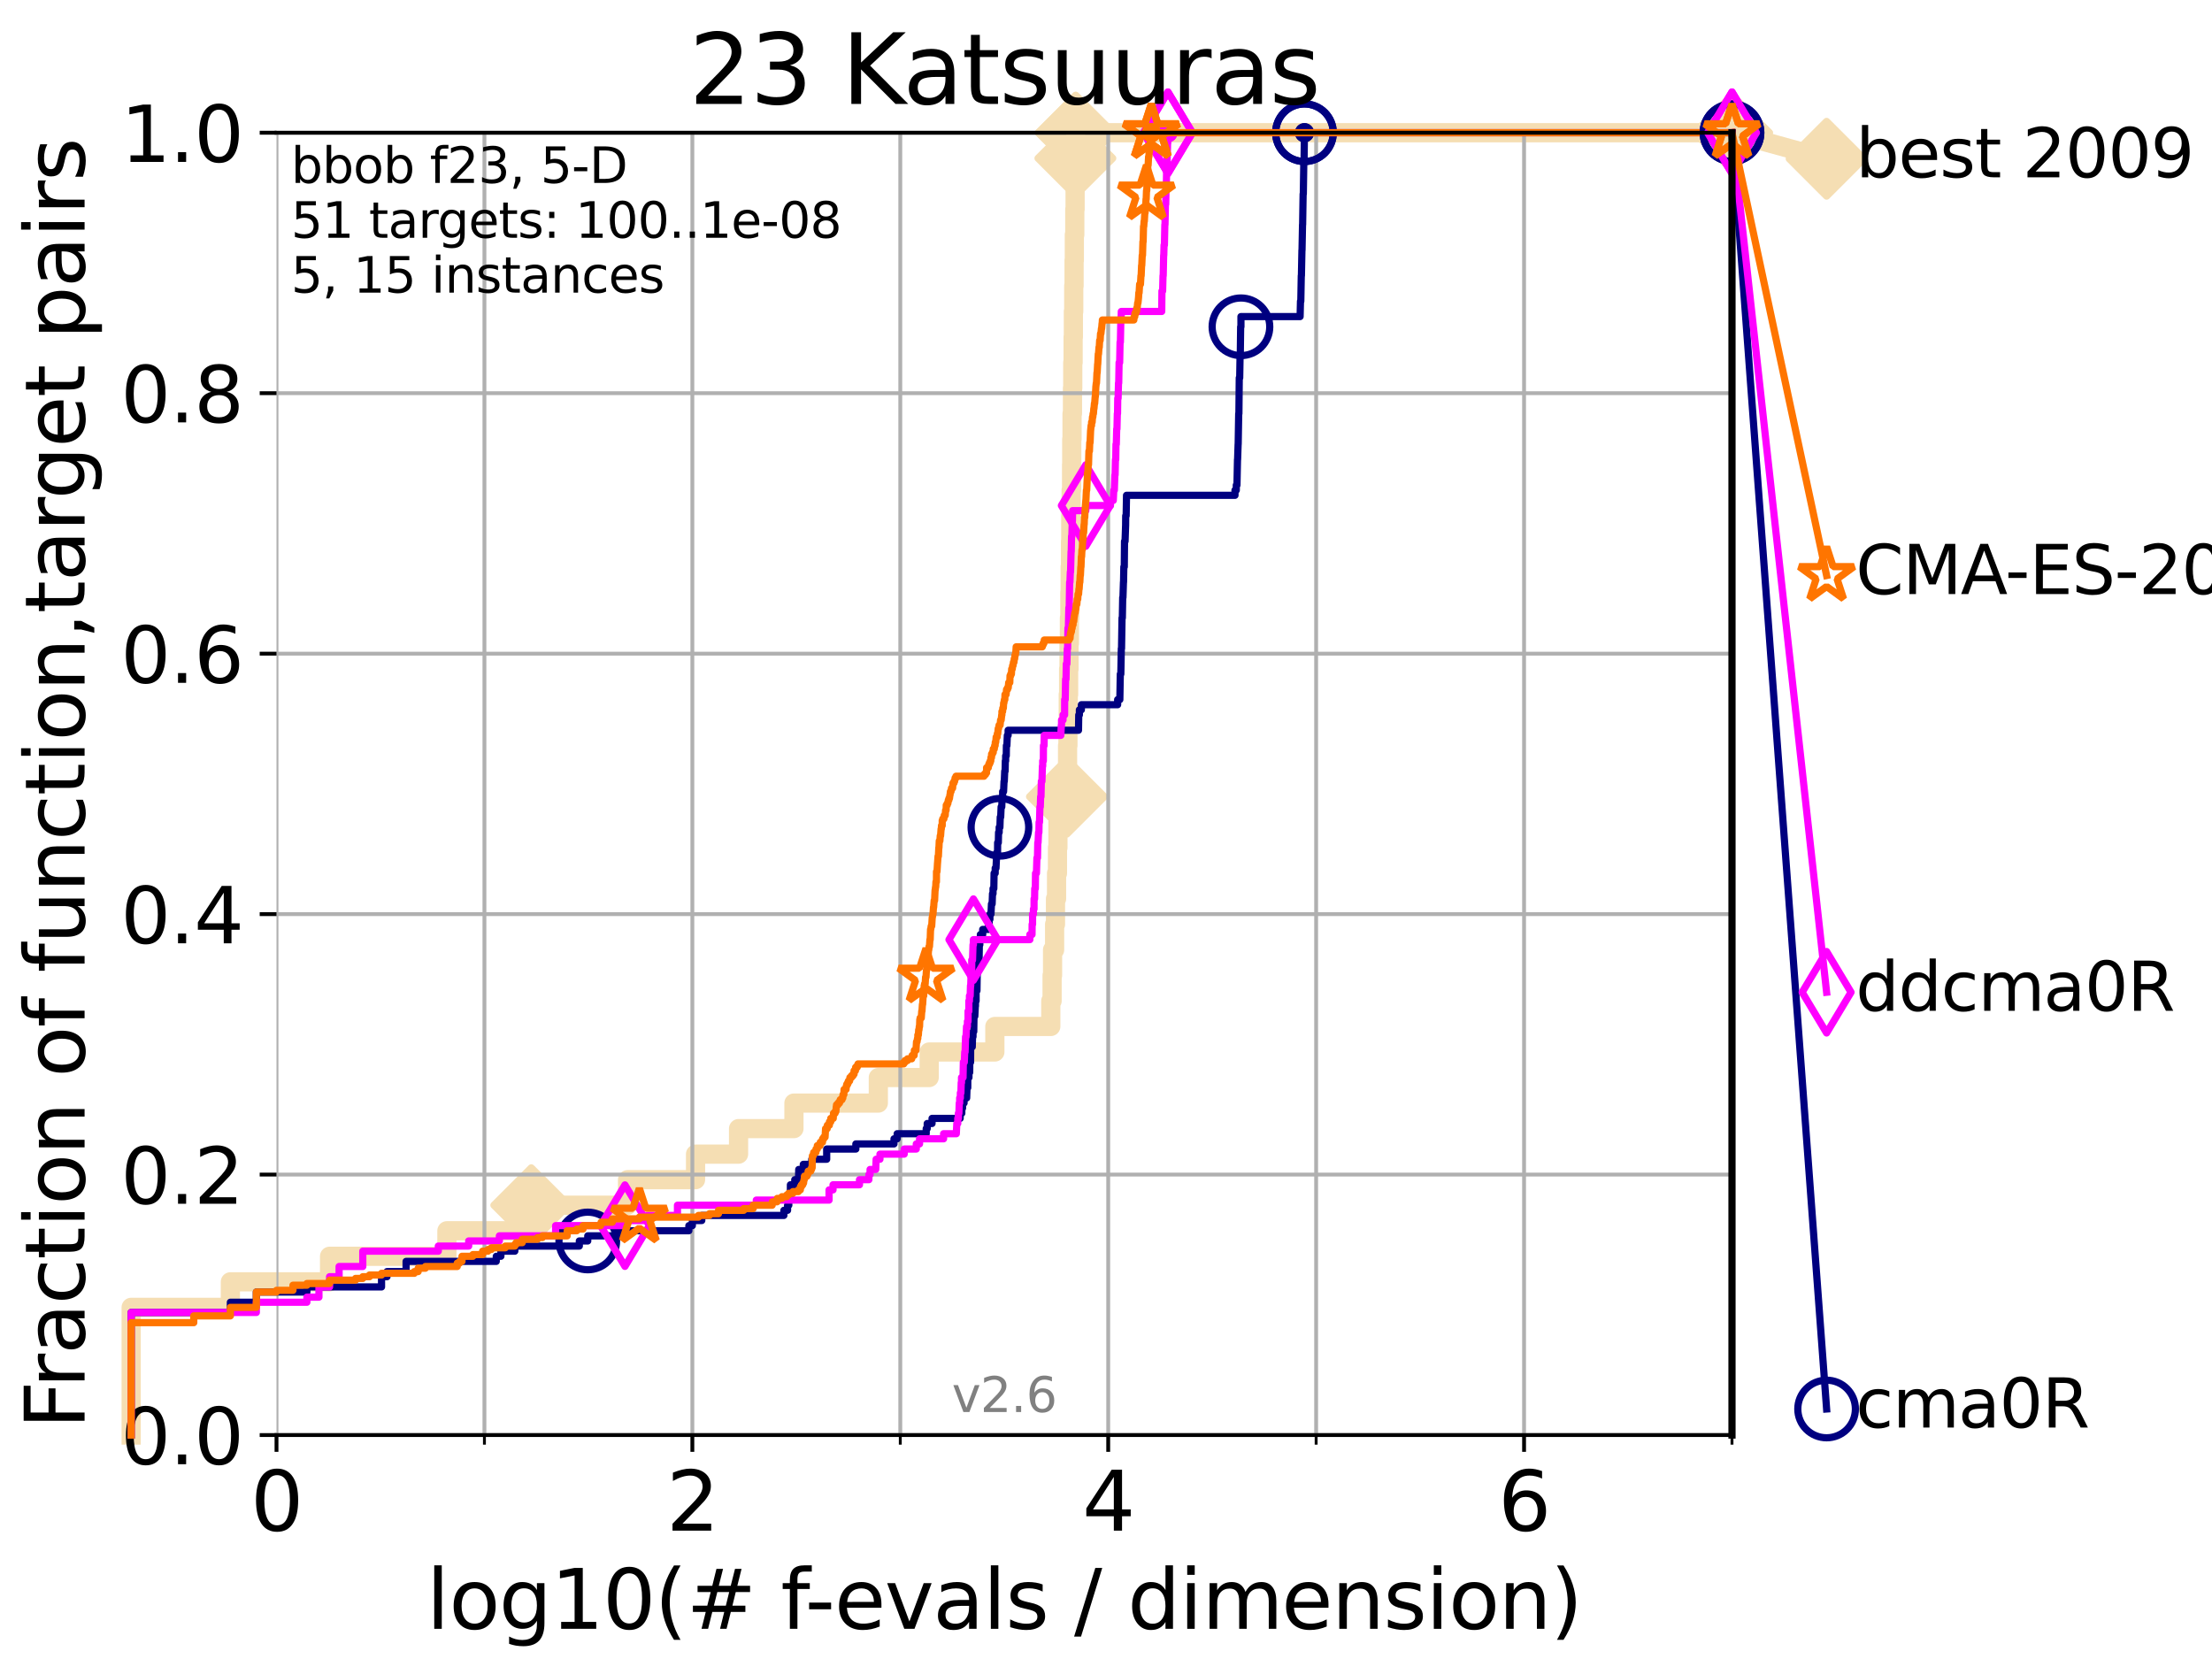 <?xml version="1.0" encoding="utf-8" standalone="no"?>
<!DOCTYPE svg PUBLIC "-//W3C//DTD SVG 1.1//EN"
  "http://www.w3.org/Graphics/SVG/1.1/DTD/svg11.dtd">
<svg xmlns:xlink="http://www.w3.org/1999/xlink" width="460.8pt" height="345.6pt" viewBox="0 0 460.8 345.6" xmlns="http://www.w3.org/2000/svg" version="1.1">
 <defs>
  <style type="text/css">*{stroke-linejoin: round; stroke-linecap: butt}</style>
 </defs>
 <g id="figure_1">
  <g id="patch_1">
   <path d="M 0 345.6 
L 460.8 345.6 
L 460.8 0 
L 0 0 
z
" style="fill: #ffffff"/>
  </g>
  <g id="axes_1">
   <g id="patch_2">
    <path d="M 57.6 298.944 
L 360.806 298.944 
L 360.806 27.648 
L 57.6 27.648 
z
" style="fill: #ffffff"/>
   </g>
   <g id="line2d_1">
    <path d="M 27.324 298.944 
L 27.324 272.346 
L 47.991 272.346 
L 47.991 267.027 
L 68.657 267.027 
L 68.657 261.707 
L 93.099 261.707 
L 93.099 256.388 
L 110.675 256.388 
L 110.675 251.068 
L 130.734 251.068 
L 130.734 245.749 
L 144.896 245.749 
L 144.896 240.429 
L 153.855 240.429 
L 153.855 235.11 
L 165.392 235.11 
L 165.392 229.79 
L 182.973 229.79 
L 182.973 224.471 
L 193.564 224.471 
L 193.564 219.151 
L 207.246 219.151 
L 207.246 213.832 
L 218.897 213.832 
L 218.897 208.512 
L 219.171 208.512 
L 219.171 203.192 
L 219.268 203.192 
L 219.268 197.873 
L 219.692 197.873 
L 219.692 192.553 
L 219.879 192.553 
L 219.879 187.234 
L 220.099 187.234 
L 220.099 181.914 
L 220.288 181.914 
L 220.288 176.595 
L 220.383 176.595 
L 220.383 171.275 
L 222.158 171.275 
L 222.158 165.956 
L 222.261 165.956 
L 222.261 160.636 
L 222.393 160.636 
L 222.393 155.317 
L 222.468 155.317 
L 222.468 149.997 
L 222.537 149.997 
L 222.537 144.678 
L 222.613 144.678 
L 222.613 139.358 
L 222.696 139.358 
L 222.696 134.039 
L 222.778 134.039 
L 222.778 128.719 
L 222.871 128.719 
L 222.871 123.4 
L 222.934 123.4 
L 222.934 118.08 
L 223.008 118.08 
L 223.008 112.76 
L 223.061 112.76 
L 223.061 107.441 
L 223.136 107.441 
L 223.136 102.121 
L 223.228 102.121 
L 223.228 96.802 
L 223.265 96.802 
L 223.265 91.482 
L 223.326 91.482 
L 223.326 86.163 
L 223.415 86.163 
L 223.415 80.843 
L 223.475 80.843 
L 223.475 75.524 
L 223.549 75.524 
L 223.549 70.204 
L 223.604 70.204 
L 223.604 64.885 
L 223.678 64.885 
L 223.678 59.565 
L 223.747 59.565 
L 223.747 54.246 
L 223.802 54.246 
L 223.802 48.926 
L 223.897 48.926 
L 223.897 43.607 
L 223.964 43.607 
L 223.964 38.287 
L 224.021 38.287 
L 224.021 32.968 
L 224.09 32.968 
L 224.09 27.648 
L 360.806 27.648 
" style="fill: none; stroke: #f5deb3; stroke-width: 4; stroke-linecap: square"/>
   </g>
   <g id="line2d_2">
    <defs>
     <path id="m275a5bf5ad" d="M -0 7.778 
L 7.778 0 
L 0 -7.778 
L -7.778 -0 
z
" style="stroke: #f5deb3; stroke-width: 1.5; stroke-linejoin: miter"/>
    </defs>
    <g>
     <use xlink:href="#m275a5bf5ad" x="110.675" y="251.068" style="fill: #f5deb3; stroke: #f5deb3; stroke-width: 1.5; stroke-linejoin: miter"/>
     <use xlink:href="#m275a5bf5ad" x="222.261" y="165.956" style="fill: #f5deb3; stroke: #f5deb3; stroke-width: 1.5; stroke-linejoin: miter"/>
     <use xlink:href="#m275a5bf5ad" x="224.021" y="32.968" style="fill: #f5deb3; stroke: #f5deb3; stroke-width: 1.5; stroke-linejoin: miter"/>
     <use xlink:href="#m275a5bf5ad" x="224.09" y="27.648" style="fill: #f5deb3; stroke: #f5deb3; stroke-width: 1.5; stroke-linejoin: miter"/>
     <use xlink:href="#m275a5bf5ad" x="224.09" y="27.648" style="fill: #f5deb3; stroke: #f5deb3; stroke-width: 1.5; stroke-linejoin: miter"/>
     <use xlink:href="#m275a5bf5ad" x="360.806" y="27.648" style="fill: #f5deb3; stroke: #f5deb3; stroke-width: 1.5; stroke-linejoin: miter"/>
    </g>
   </g>
   <g id="line2d_3">
    <path style="fill: none; stroke: #f5deb3; stroke-width: 4; stroke-linecap: square"/>
    <g/>
   </g>
   <g id="line2d_4">
    <path d="M 360.806 27.648 
L 380.515 33.074 
" style="fill: none; stroke: #f5deb3; stroke-width: 4; stroke-linecap: square"/>
    <g>
     <use xlink:href="#m275a5bf5ad" x="360.806" y="27.648" style="fill: #f5deb3; stroke: #f5deb3; stroke-width: 1.5; stroke-linejoin: miter"/>
     <use xlink:href="#m275a5bf5ad" x="380.515" y="33.074" style="fill: #f5deb3; stroke: #f5deb3; stroke-width: 1.5; stroke-linejoin: miter"/>
    </g>
   </g>
   <g id="matplotlib.axis_1">
    <g id="xtick_1">
     <g id="line2d_5">
      <path d="M 57.6 298.944 
L 57.6 27.648 
" clip-path="url(#p9e251993db)" style="fill: none; stroke: #b0b0b0; stroke-width: 0.8; stroke-linecap: square"/>
     </g>
     <g id="line2d_6">
      <defs>
       <path id="ma3c5b3c722" d="M 0 0 
L 0 3.5 
" style="stroke: #000000; stroke-width: 0.8"/>
      </defs>
      <g>
       <use xlink:href="#ma3c5b3c722" x="57.6" y="298.944" style="stroke: #000000; stroke-width: 0.8"/>
      </g>
     </g>
     <g id="text_1">
      <!-- 0 -->
      <g transform="translate(52.192 318.861)scale(0.17 -0.17)">
       <defs>
        <path id="DejaVuSans-30" d="M 2034 4250 
Q 1547 4250 1301 3770 
Q 1056 3291 1056 2328 
Q 1056 1369 1301 889 
Q 1547 409 2034 409 
Q 2525 409 2770 889 
Q 3016 1369 3016 2328 
Q 3016 3291 2770 3770 
Q 2525 4250 2034 4250 
z
M 2034 4750 
Q 2819 4750 3233 4129 
Q 3647 3509 3647 2328 
Q 3647 1150 3233 529 
Q 2819 -91 2034 -91 
Q 1250 -91 836 529 
Q 422 1150 422 2328 
Q 422 3509 836 4129 
Q 1250 4750 2034 4750 
z
" transform="scale(0.016)"/>
       </defs>
       <use xlink:href="#DejaVuSans-30"/>
      </g>
     </g>
    </g>
    <g id="xtick_2">
     <g id="line2d_7">
      <path d="M 144.23 298.944 
L 144.23 27.648 
" clip-path="url(#p9e251993db)" style="fill: none; stroke: #b0b0b0; stroke-width: 0.8; stroke-linecap: square"/>
     </g>
     <g id="line2d_8">
      <g>
       <use xlink:href="#ma3c5b3c722" x="144.23" y="298.944" style="stroke: #000000; stroke-width: 0.8"/>
      </g>
     </g>
     <g id="text_2">
      <!-- 2 -->
      <g transform="translate(138.822 318.861)scale(0.17 -0.17)">
       <defs>
        <path id="DejaVuSans-32" d="M 1228 531 
L 3431 531 
L 3431 0 
L 469 0 
L 469 531 
Q 828 903 1448 1529 
Q 2069 2156 2228 2338 
Q 2531 2678 2651 2914 
Q 2772 3150 2772 3378 
Q 2772 3750 2511 3984 
Q 2250 4219 1831 4219 
Q 1534 4219 1204 4116 
Q 875 4013 500 3803 
L 500 4441 
Q 881 4594 1212 4672 
Q 1544 4750 1819 4750 
Q 2544 4750 2975 4387 
Q 3406 4025 3406 3419 
Q 3406 3131 3298 2873 
Q 3191 2616 2906 2266 
Q 2828 2175 2409 1742 
Q 1991 1309 1228 531 
z
" transform="scale(0.016)"/>
       </defs>
       <use xlink:href="#DejaVuSans-32"/>
      </g>
     </g>
    </g>
    <g id="xtick_3">
     <g id="line2d_9">
      <path d="M 230.861 298.944 
L 230.861 27.648 
" clip-path="url(#p9e251993db)" style="fill: none; stroke: #b0b0b0; stroke-width: 0.8; stroke-linecap: square"/>
     </g>
     <g id="line2d_10">
      <g>
       <use xlink:href="#ma3c5b3c722" x="230.861" y="298.944" style="stroke: #000000; stroke-width: 0.8"/>
      </g>
     </g>
     <g id="text_3">
      <!-- 4 -->
      <g transform="translate(225.453 318.861)scale(0.17 -0.17)">
       <defs>
        <path id="DejaVuSans-34" d="M 2419 4116 
L 825 1625 
L 2419 1625 
L 2419 4116 
z
M 2253 4666 
L 3047 4666 
L 3047 1625 
L 3713 1625 
L 3713 1100 
L 3047 1100 
L 3047 0 
L 2419 0 
L 2419 1100 
L 313 1100 
L 313 1709 
L 2253 4666 
z
" transform="scale(0.016)"/>
       </defs>
       <use xlink:href="#DejaVuSans-34"/>
      </g>
     </g>
    </g>
    <g id="xtick_4">
     <g id="line2d_11">
      <path d="M 317.491 298.944 
L 317.491 27.648 
" clip-path="url(#p9e251993db)" style="fill: none; stroke: #b0b0b0; stroke-width: 0.8; stroke-linecap: square"/>
     </g>
     <g id="line2d_12">
      <g>
       <use xlink:href="#ma3c5b3c722" x="317.491" y="298.944" style="stroke: #000000; stroke-width: 0.8"/>
      </g>
     </g>
     <g id="text_4">
      <!-- 6 -->
      <g transform="translate(312.083 318.861)scale(0.17 -0.17)">
       <defs>
        <path id="DejaVuSans-36" d="M 2113 2584 
Q 1688 2584 1439 2293 
Q 1191 2003 1191 1497 
Q 1191 994 1439 701 
Q 1688 409 2113 409 
Q 2538 409 2786 701 
Q 3034 994 3034 1497 
Q 3034 2003 2786 2293 
Q 2538 2584 2113 2584 
z
M 3366 4563 
L 3366 3988 
Q 3128 4100 2886 4159 
Q 2644 4219 2406 4219 
Q 1781 4219 1451 3797 
Q 1122 3375 1075 2522 
Q 1259 2794 1537 2939 
Q 1816 3084 2150 3084 
Q 2853 3084 3261 2657 
Q 3669 2231 3669 1497 
Q 3669 778 3244 343 
Q 2819 -91 2113 -91 
Q 1303 -91 875 529 
Q 447 1150 447 2328 
Q 447 3434 972 4092 
Q 1497 4750 2381 4750 
Q 2619 4750 2861 4703 
Q 3103 4656 3366 4563 
z
" transform="scale(0.016)"/>
       </defs>
       <use xlink:href="#DejaVuSans-36"/>
      </g>
     </g>
    </g>
    <g id="xtick_5">
     <g id="line2d_13">
      <path d="M 100.915 298.944 
L 100.915 27.648 
" clip-path="url(#p9e251993db)" style="fill: none; stroke: #b0b0b0; stroke-width: 0.8; stroke-linecap: square"/>
     </g>
     <g id="line2d_14">
      <defs>
       <path id="maf9520a067" d="M 0 0 
L 0 2 
" style="stroke: #000000; stroke-width: 0.6"/>
      </defs>
      <g>
       <use xlink:href="#maf9520a067" x="100.915" y="298.944" style="stroke: #000000; stroke-width: 0.6"/>
      </g>
     </g>
    </g>
    <g id="xtick_6">
     <g id="line2d_15">
      <path d="M 187.546 298.944 
L 187.546 27.648 
" clip-path="url(#p9e251993db)" style="fill: none; stroke: #b0b0b0; stroke-width: 0.8; stroke-linecap: square"/>
     </g>
     <g id="line2d_16">
      <g>
       <use xlink:href="#maf9520a067" x="187.546" y="298.944" style="stroke: #000000; stroke-width: 0.6"/>
      </g>
     </g>
    </g>
    <g id="xtick_7">
     <g id="line2d_17">
      <path d="M 274.176 298.944 
L 274.176 27.648 
" clip-path="url(#p9e251993db)" style="fill: none; stroke: #b0b0b0; stroke-width: 0.8; stroke-linecap: square"/>
     </g>
     <g id="line2d_18">
      <g>
       <use xlink:href="#maf9520a067" x="274.176" y="298.944" style="stroke: #000000; stroke-width: 0.6"/>
      </g>
     </g>
    </g>
    <g id="xtick_8">
     <g id="line2d_19">
      <path d="M 360.806 298.944 
L 360.806 27.648 
" clip-path="url(#p9e251993db)" style="fill: none; stroke: #b0b0b0; stroke-width: 0.8; stroke-linecap: square"/>
     </g>
     <g id="line2d_20">
      <g>
       <use xlink:href="#maf9520a067" x="360.806" y="298.944" style="stroke: #000000; stroke-width: 0.6"/>
      </g>
     </g>
    </g>
    <g id="text_5">
     <!-- log10(# f-evals / dimension) -->
     <g transform="translate(88.823 339.314)scale(0.17 -0.17)">
      <defs>
       <path id="DejaVuSans-6c" d="M 603 4863 
L 1178 4863 
L 1178 0 
L 603 0 
L 603 4863 
z
" transform="scale(0.016)"/>
       <path id="DejaVuSans-6f" d="M 1959 3097 
Q 1497 3097 1228 2736 
Q 959 2375 959 1747 
Q 959 1119 1226 758 
Q 1494 397 1959 397 
Q 2419 397 2687 759 
Q 2956 1122 2956 1747 
Q 2956 2369 2687 2733 
Q 2419 3097 1959 3097 
z
M 1959 3584 
Q 2709 3584 3137 3096 
Q 3566 2609 3566 1747 
Q 3566 888 3137 398 
Q 2709 -91 1959 -91 
Q 1206 -91 779 398 
Q 353 888 353 1747 
Q 353 2609 779 3096 
Q 1206 3584 1959 3584 
z
" transform="scale(0.016)"/>
       <path id="DejaVuSans-67" d="M 2906 1791 
Q 2906 2416 2648 2759 
Q 2391 3103 1925 3103 
Q 1463 3103 1205 2759 
Q 947 2416 947 1791 
Q 947 1169 1205 825 
Q 1463 481 1925 481 
Q 2391 481 2648 825 
Q 2906 1169 2906 1791 
z
M 3481 434 
Q 3481 -459 3084 -895 
Q 2688 -1331 1869 -1331 
Q 1566 -1331 1297 -1286 
Q 1028 -1241 775 -1147 
L 775 -588 
Q 1028 -725 1275 -790 
Q 1522 -856 1778 -856 
Q 2344 -856 2625 -561 
Q 2906 -266 2906 331 
L 2906 616 
Q 2728 306 2450 153 
Q 2172 0 1784 0 
Q 1141 0 747 490 
Q 353 981 353 1791 
Q 353 2603 747 3093 
Q 1141 3584 1784 3584 
Q 2172 3584 2450 3431 
Q 2728 3278 2906 2969 
L 2906 3500 
L 3481 3500 
L 3481 434 
z
" transform="scale(0.016)"/>
       <path id="DejaVuSans-31" d="M 794 531 
L 1825 531 
L 1825 4091 
L 703 3866 
L 703 4441 
L 1819 4666 
L 2450 4666 
L 2450 531 
L 3481 531 
L 3481 0 
L 794 0 
L 794 531 
z
" transform="scale(0.016)"/>
       <path id="DejaVuSans-28" d="M 1984 4856 
Q 1566 4138 1362 3434 
Q 1159 2731 1159 2009 
Q 1159 1288 1364 580 
Q 1569 -128 1984 -844 
L 1484 -844 
Q 1016 -109 783 600 
Q 550 1309 550 2009 
Q 550 2706 781 3412 
Q 1013 4119 1484 4856 
L 1984 4856 
z
" transform="scale(0.016)"/>
       <path id="DejaVuSans-23" d="M 3272 2816 
L 2363 2816 
L 2100 1772 
L 3016 1772 
L 3272 2816 
z
M 2803 4594 
L 2478 3297 
L 3391 3297 
L 3719 4594 
L 4219 4594 
L 3897 3297 
L 4872 3297 
L 4872 2816 
L 3775 2816 
L 3519 1772 
L 4513 1772 
L 4513 1294 
L 3397 1294 
L 3072 0 
L 2572 0 
L 2894 1294 
L 1978 1294 
L 1656 0 
L 1153 0 
L 1478 1294 
L 494 1294 
L 494 1772 
L 1594 1772 
L 1856 2816 
L 850 2816 
L 850 3297 
L 1978 3297 
L 2297 4594 
L 2803 4594 
z
" transform="scale(0.016)"/>
       <path id="DejaVuSans-20" transform="scale(0.016)"/>
       <path id="DejaVuSans-66" d="M 2375 4863 
L 2375 4384 
L 1825 4384 
Q 1516 4384 1395 4259 
Q 1275 4134 1275 3809 
L 1275 3500 
L 2222 3500 
L 2222 3053 
L 1275 3053 
L 1275 0 
L 697 0 
L 697 3053 
L 147 3053 
L 147 3500 
L 697 3500 
L 697 3744 
Q 697 4328 969 4595 
Q 1241 4863 1831 4863 
L 2375 4863 
z
" transform="scale(0.016)"/>
       <path id="DejaVuSans-2d" d="M 313 2009 
L 1997 2009 
L 1997 1497 
L 313 1497 
L 313 2009 
z
" transform="scale(0.016)"/>
       <path id="DejaVuSans-65" d="M 3597 1894 
L 3597 1613 
L 953 1613 
Q 991 1019 1311 708 
Q 1631 397 2203 397 
Q 2534 397 2845 478 
Q 3156 559 3463 722 
L 3463 178 
Q 3153 47 2828 -22 
Q 2503 -91 2169 -91 
Q 1331 -91 842 396 
Q 353 884 353 1716 
Q 353 2575 817 3079 
Q 1281 3584 2069 3584 
Q 2775 3584 3186 3129 
Q 3597 2675 3597 1894 
z
M 3022 2063 
Q 3016 2534 2758 2815 
Q 2500 3097 2075 3097 
Q 1594 3097 1305 2825 
Q 1016 2553 972 2059 
L 3022 2063 
z
" transform="scale(0.016)"/>
       <path id="DejaVuSans-76" d="M 191 3500 
L 800 3500 
L 1894 563 
L 2988 3500 
L 3597 3500 
L 2284 0 
L 1503 0 
L 191 3500 
z
" transform="scale(0.016)"/>
       <path id="DejaVuSans-61" d="M 2194 1759 
Q 1497 1759 1228 1600 
Q 959 1441 959 1056 
Q 959 750 1161 570 
Q 1363 391 1709 391 
Q 2188 391 2477 730 
Q 2766 1069 2766 1631 
L 2766 1759 
L 2194 1759 
z
M 3341 1997 
L 3341 0 
L 2766 0 
L 2766 531 
Q 2569 213 2275 61 
Q 1981 -91 1556 -91 
Q 1019 -91 701 211 
Q 384 513 384 1019 
Q 384 1609 779 1909 
Q 1175 2209 1959 2209 
L 2766 2209 
L 2766 2266 
Q 2766 2663 2505 2880 
Q 2244 3097 1772 3097 
Q 1472 3097 1187 3025 
Q 903 2953 641 2809 
L 641 3341 
Q 956 3463 1253 3523 
Q 1550 3584 1831 3584 
Q 2591 3584 2966 3190 
Q 3341 2797 3341 1997 
z
" transform="scale(0.016)"/>
       <path id="DejaVuSans-73" d="M 2834 3397 
L 2834 2853 
Q 2591 2978 2328 3040 
Q 2066 3103 1784 3103 
Q 1356 3103 1142 2972 
Q 928 2841 928 2578 
Q 928 2378 1081 2264 
Q 1234 2150 1697 2047 
L 1894 2003 
Q 2506 1872 2764 1633 
Q 3022 1394 3022 966 
Q 3022 478 2636 193 
Q 2250 -91 1575 -91 
Q 1294 -91 989 -36 
Q 684 19 347 128 
L 347 722 
Q 666 556 975 473 
Q 1284 391 1588 391 
Q 1994 391 2212 530 
Q 2431 669 2431 922 
Q 2431 1156 2273 1281 
Q 2116 1406 1581 1522 
L 1381 1569 
Q 847 1681 609 1914 
Q 372 2147 372 2553 
Q 372 3047 722 3315 
Q 1072 3584 1716 3584 
Q 2034 3584 2315 3537 
Q 2597 3491 2834 3397 
z
" transform="scale(0.016)"/>
       <path id="DejaVuSans-2f" d="M 1625 4666 
L 2156 4666 
L 531 -594 
L 0 -594 
L 1625 4666 
z
" transform="scale(0.016)"/>
       <path id="DejaVuSans-64" d="M 2906 2969 
L 2906 4863 
L 3481 4863 
L 3481 0 
L 2906 0 
L 2906 525 
Q 2725 213 2448 61 
Q 2172 -91 1784 -91 
Q 1150 -91 751 415 
Q 353 922 353 1747 
Q 353 2572 751 3078 
Q 1150 3584 1784 3584 
Q 2172 3584 2448 3432 
Q 2725 3281 2906 2969 
z
M 947 1747 
Q 947 1113 1208 752 
Q 1469 391 1925 391 
Q 2381 391 2643 752 
Q 2906 1113 2906 1747 
Q 2906 2381 2643 2742 
Q 2381 3103 1925 3103 
Q 1469 3103 1208 2742 
Q 947 2381 947 1747 
z
" transform="scale(0.016)"/>
       <path id="DejaVuSans-69" d="M 603 3500 
L 1178 3500 
L 1178 0 
L 603 0 
L 603 3500 
z
M 603 4863 
L 1178 4863 
L 1178 4134 
L 603 4134 
L 603 4863 
z
" transform="scale(0.016)"/>
       <path id="DejaVuSans-6d" d="M 3328 2828 
Q 3544 3216 3844 3400 
Q 4144 3584 4550 3584 
Q 5097 3584 5394 3201 
Q 5691 2819 5691 2113 
L 5691 0 
L 5113 0 
L 5113 2094 
Q 5113 2597 4934 2840 
Q 4756 3084 4391 3084 
Q 3944 3084 3684 2787 
Q 3425 2491 3425 1978 
L 3425 0 
L 2847 0 
L 2847 2094 
Q 2847 2600 2669 2842 
Q 2491 3084 2119 3084 
Q 1678 3084 1418 2786 
Q 1159 2488 1159 1978 
L 1159 0 
L 581 0 
L 581 3500 
L 1159 3500 
L 1159 2956 
Q 1356 3278 1631 3431 
Q 1906 3584 2284 3584 
Q 2666 3584 2933 3390 
Q 3200 3197 3328 2828 
z
" transform="scale(0.016)"/>
       <path id="DejaVuSans-6e" d="M 3513 2113 
L 3513 0 
L 2938 0 
L 2938 2094 
Q 2938 2591 2744 2837 
Q 2550 3084 2163 3084 
Q 1697 3084 1428 2787 
Q 1159 2491 1159 1978 
L 1159 0 
L 581 0 
L 581 3500 
L 1159 3500 
L 1159 2956 
Q 1366 3272 1645 3428 
Q 1925 3584 2291 3584 
Q 2894 3584 3203 3211 
Q 3513 2838 3513 2113 
z
" transform="scale(0.016)"/>
       <path id="DejaVuSans-29" d="M 513 4856 
L 1013 4856 
Q 1481 4119 1714 3412 
Q 1947 2706 1947 2009 
Q 1947 1309 1714 600 
Q 1481 -109 1013 -844 
L 513 -844 
Q 928 -128 1133 580 
Q 1338 1288 1338 2009 
Q 1338 2731 1133 3434 
Q 928 4138 513 4856 
z
" transform="scale(0.016)"/>
      </defs>
      <use xlink:href="#DejaVuSans-6c"/>
      <use xlink:href="#DejaVuSans-6f" x="27.783"/>
      <use xlink:href="#DejaVuSans-67" x="88.965"/>
      <use xlink:href="#DejaVuSans-31" x="152.441"/>
      <use xlink:href="#DejaVuSans-30" x="216.064"/>
      <use xlink:href="#DejaVuSans-28" x="279.688"/>
      <use xlink:href="#DejaVuSans-23" x="318.701"/>
      <use xlink:href="#DejaVuSans-20" x="402.49"/>
      <use xlink:href="#DejaVuSans-66" x="434.277"/>
      <use xlink:href="#DejaVuSans-2d" x="463.982"/>
      <use xlink:href="#DejaVuSans-65" x="500.066"/>
      <use xlink:href="#DejaVuSans-76" x="561.59"/>
      <use xlink:href="#DejaVuSans-61" x="620.77"/>
      <use xlink:href="#DejaVuSans-6c" x="682.049"/>
      <use xlink:href="#DejaVuSans-73" x="709.832"/>
      <use xlink:href="#DejaVuSans-20" x="761.932"/>
      <use xlink:href="#DejaVuSans-2f" x="793.719"/>
      <use xlink:href="#DejaVuSans-20" x="827.41"/>
      <use xlink:href="#DejaVuSans-64" x="859.197"/>
      <use xlink:href="#DejaVuSans-69" x="922.674"/>
      <use xlink:href="#DejaVuSans-6d" x="950.457"/>
      <use xlink:href="#DejaVuSans-65" x="1047.869"/>
      <use xlink:href="#DejaVuSans-6e" x="1109.393"/>
      <use xlink:href="#DejaVuSans-73" x="1172.771"/>
      <use xlink:href="#DejaVuSans-69" x="1224.871"/>
      <use xlink:href="#DejaVuSans-6f" x="1252.654"/>
      <use xlink:href="#DejaVuSans-6e" x="1313.836"/>
      <use xlink:href="#DejaVuSans-29" x="1377.215"/>
     </g>
    </g>
   </g>
   <g id="matplotlib.axis_2">
    <g id="ytick_1">
     <g id="line2d_21">
      <path d="M 57.6 298.944 
L 360.806 298.944 
" clip-path="url(#p9e251993db)" style="fill: none; stroke: #b0b0b0; stroke-width: 0.8; stroke-linecap: square"/>
     </g>
     <g id="line2d_22">
      <defs>
       <path id="m0c0fcc51c2" d="M 0 0 
L -3.5 0 
" style="stroke: #000000; stroke-width: 0.8"/>
      </defs>
      <g>
       <use xlink:href="#m0c0fcc51c2" x="57.6" y="298.944" style="stroke: #000000; stroke-width: 0.8"/>
      </g>
     </g>
     <g id="text_6">
      <!-- 0.0 -->
      <g transform="translate(25.155 305.023)scale(0.16 -0.16)">
       <defs>
        <path id="DejaVuSans-2e" d="M 684 794 
L 1344 794 
L 1344 0 
L 684 0 
L 684 794 
z
" transform="scale(0.016)"/>
       </defs>
       <use xlink:href="#DejaVuSans-30"/>
       <use xlink:href="#DejaVuSans-2e" x="63.623"/>
       <use xlink:href="#DejaVuSans-30" x="95.41"/>
      </g>
     </g>
    </g>
    <g id="ytick_2">
     <g id="line2d_23">
      <path d="M 57.6 244.685 
L 360.806 244.685 
" clip-path="url(#p9e251993db)" style="fill: none; stroke: #b0b0b0; stroke-width: 0.8; stroke-linecap: square"/>
     </g>
     <g id="line2d_24">
      <g>
       <use xlink:href="#m0c0fcc51c2" x="57.6" y="244.685" style="stroke: #000000; stroke-width: 0.8"/>
      </g>
     </g>
     <g id="text_7">
      <!-- 0.2 -->
      <g transform="translate(25.155 250.764)scale(0.16 -0.16)">
       <use xlink:href="#DejaVuSans-30"/>
       <use xlink:href="#DejaVuSans-2e" x="63.623"/>
       <use xlink:href="#DejaVuSans-32" x="95.41"/>
      </g>
     </g>
    </g>
    <g id="ytick_3">
     <g id="line2d_25">
      <path d="M 57.6 190.426 
L 360.806 190.426 
" clip-path="url(#p9e251993db)" style="fill: none; stroke: #b0b0b0; stroke-width: 0.8; stroke-linecap: square"/>
     </g>
     <g id="line2d_26">
      <g>
       <use xlink:href="#m0c0fcc51c2" x="57.6" y="190.426" style="stroke: #000000; stroke-width: 0.8"/>
      </g>
     </g>
     <g id="text_8">
      <!-- 0.4 -->
      <g transform="translate(25.155 196.504)scale(0.16 -0.16)">
       <use xlink:href="#DejaVuSans-30"/>
       <use xlink:href="#DejaVuSans-2e" x="63.623"/>
       <use xlink:href="#DejaVuSans-34" x="95.41"/>
      </g>
     </g>
    </g>
    <g id="ytick_4">
     <g id="line2d_27">
      <path d="M 57.6 136.166 
L 360.806 136.166 
" clip-path="url(#p9e251993db)" style="fill: none; stroke: #b0b0b0; stroke-width: 0.8; stroke-linecap: square"/>
     </g>
     <g id="line2d_28">
      <g>
       <use xlink:href="#m0c0fcc51c2" x="57.6" y="136.166" style="stroke: #000000; stroke-width: 0.8"/>
      </g>
     </g>
     <g id="text_9">
      <!-- 0.6 -->
      <g transform="translate(25.155 142.245)scale(0.16 -0.16)">
       <use xlink:href="#DejaVuSans-30"/>
       <use xlink:href="#DejaVuSans-2e" x="63.623"/>
       <use xlink:href="#DejaVuSans-36" x="95.41"/>
      </g>
     </g>
    </g>
    <g id="ytick_5">
     <g id="line2d_29">
      <path d="M 57.6 81.907 
L 360.806 81.907 
" clip-path="url(#p9e251993db)" style="fill: none; stroke: #b0b0b0; stroke-width: 0.8; stroke-linecap: square"/>
     </g>
     <g id="line2d_30">
      <g>
       <use xlink:href="#m0c0fcc51c2" x="57.6" y="81.907" style="stroke: #000000; stroke-width: 0.8"/>
      </g>
     </g>
     <g id="text_10">
      <!-- 0.8 -->
      <g transform="translate(25.155 87.986)scale(0.16 -0.16)">
       <defs>
        <path id="DejaVuSans-38" d="M 2034 2216 
Q 1584 2216 1326 1975 
Q 1069 1734 1069 1313 
Q 1069 891 1326 650 
Q 1584 409 2034 409 
Q 2484 409 2743 651 
Q 3003 894 3003 1313 
Q 3003 1734 2745 1975 
Q 2488 2216 2034 2216 
z
M 1403 2484 
Q 997 2584 770 2862 
Q 544 3141 544 3541 
Q 544 4100 942 4425 
Q 1341 4750 2034 4750 
Q 2731 4750 3128 4425 
Q 3525 4100 3525 3541 
Q 3525 3141 3298 2862 
Q 3072 2584 2669 2484 
Q 3125 2378 3379 2068 
Q 3634 1759 3634 1313 
Q 3634 634 3220 271 
Q 2806 -91 2034 -91 
Q 1263 -91 848 271 
Q 434 634 434 1313 
Q 434 1759 690 2068 
Q 947 2378 1403 2484 
z
M 1172 3481 
Q 1172 3119 1398 2916 
Q 1625 2713 2034 2713 
Q 2441 2713 2670 2916 
Q 2900 3119 2900 3481 
Q 2900 3844 2670 4047 
Q 2441 4250 2034 4250 
Q 1625 4250 1398 4047 
Q 1172 3844 1172 3481 
z
" transform="scale(0.016)"/>
       </defs>
       <use xlink:href="#DejaVuSans-30"/>
       <use xlink:href="#DejaVuSans-2e" x="63.623"/>
       <use xlink:href="#DejaVuSans-38" x="95.41"/>
      </g>
     </g>
    </g>
    <g id="ytick_6">
     <g id="line2d_31">
      <path d="M 57.6 27.648 
L 360.806 27.648 
" clip-path="url(#p9e251993db)" style="fill: none; stroke: #b0b0b0; stroke-width: 0.8; stroke-linecap: square"/>
     </g>
     <g id="line2d_32">
      <g>
       <use xlink:href="#m0c0fcc51c2" x="57.6" y="27.648" style="stroke: #000000; stroke-width: 0.8"/>
      </g>
     </g>
     <g id="text_11">
      <!-- 1.0 -->
      <g transform="translate(25.155 33.727)scale(0.16 -0.16)">
       <use xlink:href="#DejaVuSans-31"/>
       <use xlink:href="#DejaVuSans-2e" x="63.623"/>
       <use xlink:href="#DejaVuSans-30" x="95.41"/>
      </g>
     </g>
    </g>
    <g id="text_12">
     <!-- Fraction of function,target pairs -->
     <g transform="translate(17.62 297.681)rotate(-90)scale(0.17 -0.17)">
      <defs>
       <path id="DejaVuSans-46" d="M 628 4666 
L 3309 4666 
L 3309 4134 
L 1259 4134 
L 1259 2759 
L 3109 2759 
L 3109 2228 
L 1259 2228 
L 1259 0 
L 628 0 
L 628 4666 
z
" transform="scale(0.016)"/>
       <path id="DejaVuSans-72" d="M 2631 2963 
Q 2534 3019 2420 3045 
Q 2306 3072 2169 3072 
Q 1681 3072 1420 2755 
Q 1159 2438 1159 1844 
L 1159 0 
L 581 0 
L 581 3500 
L 1159 3500 
L 1159 2956 
Q 1341 3275 1631 3429 
Q 1922 3584 2338 3584 
Q 2397 3584 2469 3576 
Q 2541 3569 2628 3553 
L 2631 2963 
z
" transform="scale(0.016)"/>
       <path id="DejaVuSans-63" d="M 3122 3366 
L 3122 2828 
Q 2878 2963 2633 3030 
Q 2388 3097 2138 3097 
Q 1578 3097 1268 2742 
Q 959 2388 959 1747 
Q 959 1106 1268 751 
Q 1578 397 2138 397 
Q 2388 397 2633 464 
Q 2878 531 3122 666 
L 3122 134 
Q 2881 22 2623 -34 
Q 2366 -91 2075 -91 
Q 1284 -91 818 406 
Q 353 903 353 1747 
Q 353 2603 823 3093 
Q 1294 3584 2113 3584 
Q 2378 3584 2631 3529 
Q 2884 3475 3122 3366 
z
" transform="scale(0.016)"/>
       <path id="DejaVuSans-74" d="M 1172 4494 
L 1172 3500 
L 2356 3500 
L 2356 3053 
L 1172 3053 
L 1172 1153 
Q 1172 725 1289 603 
Q 1406 481 1766 481 
L 2356 481 
L 2356 0 
L 1766 0 
Q 1100 0 847 248 
Q 594 497 594 1153 
L 594 3053 
L 172 3053 
L 172 3500 
L 594 3500 
L 594 4494 
L 1172 4494 
z
" transform="scale(0.016)"/>
       <path id="DejaVuSans-75" d="M 544 1381 
L 544 3500 
L 1119 3500 
L 1119 1403 
Q 1119 906 1312 657 
Q 1506 409 1894 409 
Q 2359 409 2629 706 
Q 2900 1003 2900 1516 
L 2900 3500 
L 3475 3500 
L 3475 0 
L 2900 0 
L 2900 538 
Q 2691 219 2414 64 
Q 2138 -91 1772 -91 
Q 1169 -91 856 284 
Q 544 659 544 1381 
z
M 1991 3584 
L 1991 3584 
z
" transform="scale(0.016)"/>
       <path id="DejaVuSans-2c" d="M 750 794 
L 1409 794 
L 1409 256 
L 897 -744 
L 494 -744 
L 750 256 
L 750 794 
z
" transform="scale(0.016)"/>
       <path id="DejaVuSans-70" d="M 1159 525 
L 1159 -1331 
L 581 -1331 
L 581 3500 
L 1159 3500 
L 1159 2969 
Q 1341 3281 1617 3432 
Q 1894 3584 2278 3584 
Q 2916 3584 3314 3078 
Q 3713 2572 3713 1747 
Q 3713 922 3314 415 
Q 2916 -91 2278 -91 
Q 1894 -91 1617 61 
Q 1341 213 1159 525 
z
M 3116 1747 
Q 3116 2381 2855 2742 
Q 2594 3103 2138 3103 
Q 1681 3103 1420 2742 
Q 1159 2381 1159 1747 
Q 1159 1113 1420 752 
Q 1681 391 2138 391 
Q 2594 391 2855 752 
Q 3116 1113 3116 1747 
z
" transform="scale(0.016)"/>
      </defs>
      <use xlink:href="#DejaVuSans-46"/>
      <use xlink:href="#DejaVuSans-72" x="50.27"/>
      <use xlink:href="#DejaVuSans-61" x="91.383"/>
      <use xlink:href="#DejaVuSans-63" x="152.662"/>
      <use xlink:href="#DejaVuSans-74" x="207.643"/>
      <use xlink:href="#DejaVuSans-69" x="246.852"/>
      <use xlink:href="#DejaVuSans-6f" x="274.635"/>
      <use xlink:href="#DejaVuSans-6e" x="335.816"/>
      <use xlink:href="#DejaVuSans-20" x="399.195"/>
      <use xlink:href="#DejaVuSans-6f" x="430.982"/>
      <use xlink:href="#DejaVuSans-66" x="492.164"/>
      <use xlink:href="#DejaVuSans-20" x="527.369"/>
      <use xlink:href="#DejaVuSans-66" x="559.156"/>
      <use xlink:href="#DejaVuSans-75" x="594.361"/>
      <use xlink:href="#DejaVuSans-6e" x="657.74"/>
      <use xlink:href="#DejaVuSans-63" x="721.119"/>
      <use xlink:href="#DejaVuSans-74" x="776.1"/>
      <use xlink:href="#DejaVuSans-69" x="815.309"/>
      <use xlink:href="#DejaVuSans-6f" x="843.092"/>
      <use xlink:href="#DejaVuSans-6e" x="904.273"/>
      <use xlink:href="#DejaVuSans-2c" x="967.652"/>
      <use xlink:href="#DejaVuSans-74" x="999.439"/>
      <use xlink:href="#DejaVuSans-61" x="1038.648"/>
      <use xlink:href="#DejaVuSans-72" x="1099.928"/>
      <use xlink:href="#DejaVuSans-67" x="1139.291"/>
      <use xlink:href="#DejaVuSans-65" x="1202.768"/>
      <use xlink:href="#DejaVuSans-74" x="1264.291"/>
      <use xlink:href="#DejaVuSans-20" x="1303.5"/>
      <use xlink:href="#DejaVuSans-70" x="1335.287"/>
      <use xlink:href="#DejaVuSans-61" x="1398.764"/>
      <use xlink:href="#DejaVuSans-69" x="1460.043"/>
      <use xlink:href="#DejaVuSans-72" x="1487.826"/>
      <use xlink:href="#DejaVuSans-73" x="1528.939"/>
     </g>
    </g>
   </g>
   <g id="line2d_33">
    <defs>
     <path id="mffdb95d9e6" d="M 0 1.5 
C 0.398 1.5 0.779 1.342 1.061 1.061 
C 1.342 0.779 1.5 0.398 1.5 0 
C 1.5 -0.398 1.342 -0.779 1.061 -1.061 
C 0.779 -1.342 0.398 -1.5 0 -1.5 
C -0.398 -1.5 -0.779 -1.342 -1.061 -1.061 
C -1.342 -0.779 -1.5 -0.398 -1.5 0 
C -1.5 0.398 -1.342 0.779 -1.061 1.061 
C -0.779 1.342 -0.398 1.5 0 1.5 
z
" style="stroke: #f5deb3"/>
    </defs>
    <g>
     <use xlink:href="#mffdb95d9e6" x="224.09" y="27.648" style="fill: #f5deb3; stroke: #f5deb3"/>
     <use xlink:href="#mffdb95d9e6" x="224.09" y="27.648" style="fill: #f5deb3; stroke: #f5deb3"/>
    </g>
   </g>
   <g id="line2d_34">
    <defs>
     <path id="m236bc7aab9" d="M 0 1.5 
C 0.398 1.5 0.779 1.342 1.061 1.061 
C 1.342 0.779 1.5 0.398 1.5 0 
C 1.5 -0.398 1.342 -0.779 1.061 -1.061 
C 0.779 -1.342 0.398 -1.5 0 -1.5 
C -0.398 -1.5 -0.779 -1.342 -1.061 -1.061 
C -1.342 -0.779 -1.5 -0.398 -1.5 0 
C -1.5 0.398 -1.342 0.779 -1.061 1.061 
C -0.779 1.342 -0.398 1.5 0 1.5 
z
" style="stroke: #000080"/>
    </defs>
    <g>
     <use xlink:href="#m236bc7aab9" x="271.742" y="27.648" style="fill: #000080; stroke: #000080"/>
     <use xlink:href="#m236bc7aab9" x="271.742" y="27.648" style="fill: #000080; stroke: #000080"/>
    </g>
   </g>
   <g id="line2d_35">
    <path d="M 27.324 298.944 
L 27.324 273.41 
L 47.991 273.41 
L 47.991 271.282 
L 53.402 271.282 
L 53.402 269.155 
L 63.93 269.155 
L 63.93 268.091 
L 79.481 268.091 
L 79.481 265.963 
L 80.621 265.963 
L 80.621 264.899 
L 84.596 264.899 
L 84.596 262.771 
L 103.38 262.771 
L 103.38 261.707 
L 104.345 261.707 
L 104.345 260.643 
L 107.245 260.643 
L 107.245 259.579 
L 120.683 259.579 
L 120.683 258.516 
L 122.44 258.516 
L 122.44 257.452 
L 128.786 257.452 
L 128.786 256.388 
L 143.502 256.388 
L 143.502 255.324 
L 144.23 255.324 
L 144.23 254.26 
L 146.194 254.26 
L 146.194 253.196 
L 163.301 253.196 
L 163.301 252.132 
L 164.064 252.132 
L 164.064 251.068 
L 164.324 251.068 
L 164.324 250.004 
L 164.644 250.004 
L 164.657 246.813 
L 165.562 246.813 
L 165.562 245.749 
L 166.345 245.749 
L 166.391 243.621 
L 167.34 243.621 
L 167.34 242.557 
L 169.105 242.557 
L 169.105 241.493 
L 172.213 241.493 
L 172.213 239.365 
L 178.29 239.365 
L 178.29 238.301 
L 186.237 238.301 
L 186.237 237.237 
L 186.895 237.237 
L 186.895 236.174 
L 192.947 236.174 
L 192.947 235.11 
L 193.155 235.11 
L 193.155 234.046 
L 194.163 234.046 
L 194.163 232.982 
L 200.02 232.982 
L 200.02 231.918 
L 200.361 231.918 
L 200.361 230.854 
L 200.517 230.854 
L 200.517 229.79 
L 200.83 229.79 
L 200.83 228.726 
L 201.373 228.726 
L 201.449 226.598 
L 201.599 226.598 
L 201.61 224.471 
L 201.851 224.471 
L 201.851 223.407 
L 202.003 223.407 
L 202.027 221.279 
L 202.189 221.279 
L 202.208 218.087 
L 202.539 218.087 
L 202.6 215.959 
L 202.696 215.959 
L 202.696 214.895 
L 202.851 214.895 
L 202.902 211.704 
L 203.071 211.704 
L 203.18 209.576 
L 203.207 209.576 
L 203.207 208.512 
L 203.338 208.512 
L 203.338 206.384 
L 203.519 206.384 
L 203.58 202.129 
L 203.786 202.129 
L 203.871 200.001 
L 203.961 200.001 
L 204.013 196.809 
L 204.115 196.809 
L 204.115 195.745 
L 204.23 195.745 
L 204.23 194.681 
L 204.715 194.681 
L 204.715 193.617 
L 205.923 193.617 
L 205.923 192.553 
L 206.071 192.553 
L 206.071 191.49 
L 206.22 191.49 
L 206.22 190.426 
L 206.438 190.426 
L 206.541 188.298 
L 206.68 188.298 
L 206.756 186.17 
L 206.867 186.17 
L 206.867 185.106 
L 207.032 185.106 
L 207.086 181.914 
L 207.316 181.914 
L 207.316 180.85 
L 207.485 180.85 
L 207.586 178.723 
L 207.599 178.723 
L 207.599 177.659 
L 207.81 177.659 
L 207.826 175.531 
L 207.971 175.531 
L 208.018 173.403 
L 208.147 173.403 
L 208.147 172.339 
L 208.299 172.339 
L 208.368 170.211 
L 208.464 170.211 
L 208.553 168.084 
L 208.688 168.084 
L 208.762 165.956 
L 208.869 165.956 
L 208.869 164.892 
L 209.063 164.892 
L 209.157 162.764 
L 209.212 162.764 
L 209.301 160.636 
L 209.384 160.636 
L 209.426 158.508 
L 209.496 158.508 
L 209.496 157.445 
L 209.624 157.445 
L 209.652 155.317 
L 209.753 155.317 
L 209.847 153.189 
L 210.01 153.189 
L 210.01 152.125 
L 224.672 152.125 
L 224.722 148.933 
L 224.855 148.933 
L 224.855 147.869 
L 225.269 147.869 
L 225.269 146.805 
L 232.825 146.805 
L 232.825 145.742 
L 233.282 145.742 
L 233.38 140.422 
L 233.488 140.422 
L 233.592 135.102 
L 233.636 135.102 
L 233.74 128.719 
L 233.804 128.719 
L 233.88 124.463 
L 233.933 124.463 
L 234.035 121.272 
L 234.054 121.272 
L 234.115 118.08 
L 234.208 118.08 
L 234.259 112.76 
L 234.37 112.76 
L 234.48 109.569 
L 234.486 109.569 
L 234.506 107.441 
L 234.599 107.441 
L 234.675 103.185 
L 257.271 103.185 
L 257.271 102.121 
L 257.541 102.121 
L 257.541 101.058 
L 257.682 101.058 
L 257.793 95.738 
L 257.813 95.738 
L 257.921 92.546 
L 257.935 92.546 
L 258.045 86.163 
L 258.086 86.163 
L 258.162 78.715 
L 258.252 78.715 
L 258.324 74.46 
L 258.367 74.46 
L 258.45 68.076 
L 258.512 68.076 
L 258.512 65.949 
L 270.835 65.949 
L 270.913 62.757 
L 270.982 62.757 
L 271.08 57.437 
L 271.109 57.437 
L 271.216 52.118 
L 271.235 52.118 
L 271.34 46.798 
L 271.359 46.798 
L 271.463 40.415 
L 271.505 40.415 
L 271.603 34.031 
L 271.653 34.031 
L 271.742 27.648 
L 360.806 27.648 
L 360.806 27.648 
" style="fill: none; stroke: #000080; stroke-width: 1.5; stroke-linecap: square"/>
   </g>
   <g id="line2d_36">
    <defs>
     <path id="md8e2adf89e" d="M 0 6 
C 1.591 6 3.117 5.368 4.243 4.243 
C 5.368 3.117 6 1.591 6 0 
C 6 -1.591 5.368 -3.117 4.243 -4.243 
C 3.117 -5.368 1.591 -6 0 -6 
C -1.591 -6 -3.117 -5.368 -4.243 -4.243 
C -5.368 -3.117 -6 -1.591 -6 0 
C -6 1.591 -5.368 3.117 -4.243 4.243 
C -3.117 5.368 -1.591 6 0 6 
z
" style="stroke: #000080; stroke-width: 1.5"/>
    </defs>
    <g>
     <use xlink:href="#md8e2adf89e" x="122.44" y="258.516" style="fill-opacity: 0; stroke: #000080; stroke-width: 1.5"/>
     <use xlink:href="#md8e2adf89e" x="208.299" y="172.339" style="fill-opacity: 0; stroke: #000080; stroke-width: 1.5"/>
     <use xlink:href="#md8e2adf89e" x="258.512" y="68.076" style="fill-opacity: 0; stroke: #000080; stroke-width: 1.5"/>
     <use xlink:href="#md8e2adf89e" x="271.742" y="27.648" style="fill-opacity: 0; stroke: #000080; stroke-width: 1.5"/>
     <use xlink:href="#md8e2adf89e" x="271.742" y="27.648" style="fill-opacity: 0; stroke: #000080; stroke-width: 1.5"/>
     <use xlink:href="#md8e2adf89e" x="360.806" y="27.648" style="fill-opacity: 0; stroke: #000080; stroke-width: 1.5"/>
    </g>
   </g>
   <g id="line2d_37">
    <path style="fill: none; stroke: #000080; stroke-width: 1.5; stroke-linecap: square"/>
    <g/>
   </g>
   <g id="line2d_38">
    <defs>
     <path id="m63b8db4a54" d="M 0 1.5 
C 0.398 1.5 0.779 1.342 1.061 1.061 
C 1.342 0.779 1.5 0.398 1.5 0 
C 1.5 -0.398 1.342 -0.779 1.061 -1.061 
C 0.779 -1.342 0.398 -1.5 0 -1.5 
C -0.398 -1.5 -0.779 -1.342 -1.061 -1.061 
C -1.342 -0.779 -1.5 -0.398 -1.5 0 
C -1.5 0.398 -1.342 0.779 -1.061 1.061 
C -0.779 1.342 -0.398 1.5 0 1.5 
z
" style="stroke: #ff00ff"/>
    </defs>
    <g>
     <use xlink:href="#m63b8db4a54" x="243.304" y="27.648" style="fill: #ff00ff; stroke: #ff00ff"/>
     <use xlink:href="#m63b8db4a54" x="243.304" y="27.648" style="fill: #ff00ff; stroke: #ff00ff"/>
    </g>
   </g>
   <g id="line2d_39">
    <path d="M 27.324 298.944 
L 27.324 273.41 
L 53.402 273.41 
L 53.402 271.282 
L 63.93 271.282 
L 63.93 270.219 
L 66.441 270.219 
L 66.441 268.091 
L 68.657 268.091 
L 68.657 265.963 
L 70.639 265.963 
L 70.639 263.835 
L 75.575 263.835 
L 75.575 260.643 
L 91.306 260.643 
L 91.306 259.579 
L 97.635 259.579 
L 97.635 258.516 
L 104.029 258.516 
L 104.029 257.452 
L 115.747 257.452 
L 115.747 255.324 
L 130.187 255.324 
L 130.187 254.26 
L 134.87 254.26 
L 134.87 253.196 
L 141.129 253.196 
L 141.129 251.068 
L 157.55 251.068 
L 157.55 250.004 
L 172.707 250.004 
L 172.707 247.877 
L 173.534 247.877 
L 173.534 246.813 
L 179.044 246.813 
L 179.044 245.749 
L 181.002 245.749 
L 181.002 244.685 
L 181.251 244.685 
L 181.251 243.621 
L 182.432 243.621 
L 182.516 241.493 
L 183.31 241.493 
L 183.31 240.429 
L 188.363 240.429 
L 188.363 239.365 
L 190.881 239.365 
L 190.881 238.301 
L 191.559 238.301 
L 191.559 237.237 
L 196.565 237.237 
L 196.565 236.174 
L 199.22 236.174 
L 199.32 234.046 
L 199.523 234.046 
L 199.523 232.982 
L 199.644 232.982 
L 199.644 231.918 
L 199.756 231.918 
L 199.831 229.79 
L 199.915 229.79 
L 199.915 228.726 
L 200.06 228.726 
L 200.06 227.662 
L 200.176 227.662 
L 200.235 225.534 
L 200.299 225.534 
L 200.299 224.471 
L 200.619 224.471 
L 200.682 221.279 
L 200.882 221.279 
L 200.97 219.151 
L 201.047 219.151 
L 201.146 215.959 
L 201.243 215.959 
L 201.348 213.832 
L 201.529 213.832 
L 201.529 212.768 
L 201.663 212.768 
L 201.663 210.64 
L 201.828 210.64 
L 201.828 208.512 
L 201.952 208.512 
L 201.952 207.448 
L 202.104 207.448 
L 202.168 205.32 
L 202.218 205.32 
L 202.29 203.192 
L 202.429 203.192 
L 202.429 200.001 
L 202.595 200.001 
L 202.696 196.809 
L 202.779 196.809 
L 202.779 195.745 
L 214.538 195.745 
L 214.538 194.681 
L 214.99 194.681 
L 215.012 192.553 
L 215.102 192.553 
L 215.102 190.426 
L 215.279 190.426 
L 215.279 189.362 
L 215.409 189.362 
L 215.414 187.234 
L 215.522 187.234 
L 215.553 185.106 
L 215.675 185.106 
L 215.718 181.914 
L 215.908 181.914 
L 216.006 178.723 
L 216.124 178.723 
L 216.188 175.531 
L 216.247 175.531 
L 216.345 173.403 
L 216.422 173.403 
L 216.461 171.275 
L 216.546 171.275 
L 216.632 168.084 
L 216.712 168.084 
L 216.781 165.956 
L 216.858 165.956 
L 216.931 162.764 
L 217.055 162.764 
L 217.156 159.572 
L 217.214 159.572 
L 217.214 158.508 
L 217.346 158.508 
L 217.37 155.317 
L 217.498 155.317 
L 217.53 153.189 
L 220.989 153.189 
L 221.09 151.061 
L 221.138 151.061 
L 221.138 149.997 
L 221.448 149.997 
L 221.448 148.933 
L 221.778 148.933 
L 221.791 145.742 
L 221.904 145.742 
L 221.986 141.486 
L 222.071 141.486 
L 222.133 138.294 
L 222.253 138.294 
L 222.339 135.102 
L 222.401 135.102 
L 222.47 130.847 
L 222.565 130.847 
L 222.66 126.591 
L 222.737 126.591 
L 222.825 121.272 
L 222.891 121.272 
L 222.968 119.144 
L 223.019 119.144 
L 223.125 114.888 
L 223.159 114.888 
L 223.225 111.697 
L 223.284 111.697 
L 223.378 108.505 
L 223.406 108.505 
L 223.444 106.377 
L 226.197 106.377 
L 226.197 105.313 
L 231.33 105.313 
L 231.33 104.249 
L 231.917 104.249 
L 232.015 102.121 
L 232.137 102.121 
L 232.245 98.93 
L 232.297 98.93 
L 232.366 95.738 
L 232.432 95.738 
L 232.48 92.546 
L 232.548 92.546 
L 232.63 89.355 
L 232.683 89.355 
L 232.759 86.163 
L 232.803 86.163 
L 232.847 82.971 
L 232.922 82.971 
L 233.004 79.779 
L 233.05 79.779 
L 233.127 75.524 
L 233.245 75.524 
L 233.331 71.268 
L 233.398 71.268 
L 233.484 67.013 
L 233.533 67.013 
L 233.586 64.885 
L 242.01 64.885 
L 242.052 60.629 
L 242.196 60.629 
L 242.277 57.437 
L 242.315 57.437 
L 242.41 53.182 
L 242.437 53.182 
L 242.492 51.054 
L 242.568 51.054 
L 242.656 46.798 
L 242.689 46.798 
L 242.786 42.543 
L 242.844 42.543 
L 242.905 39.351 
L 242.955 39.351 
L 243.054 34.031 
L 243.121 34.031 
L 243.23 29.776 
L 243.272 29.776 
L 243.304 27.648 
L 360.806 27.648 
L 360.806 27.648 
" style="fill: none; stroke: #ff00ff; stroke-width: 1.5; stroke-linecap: square"/>
   </g>
   <g id="line2d_40">
    <defs>
     <path id="m2da5879e3b" d="M -0 8.485 
L 5.091 0 
L 0 -8.485 
L -5.091 -0 
z
" style="stroke: #ff00ff; stroke-width: 1.5; stroke-linejoin: miter"/>
    </defs>
    <g>
     <use xlink:href="#m2da5879e3b" x="130.187" y="255.324" style="fill-opacity: 0; stroke: #ff00ff; stroke-width: 1.5; stroke-linejoin: miter"/>
     <use xlink:href="#m2da5879e3b" x="202.779" y="195.745" style="fill-opacity: 0; stroke: #ff00ff; stroke-width: 1.5; stroke-linejoin: miter"/>
     <use xlink:href="#m2da5879e3b" x="226.197" y="105.313" style="fill-opacity: 0; stroke: #ff00ff; stroke-width: 1.5; stroke-linejoin: miter"/>
     <use xlink:href="#m2da5879e3b" x="243.304" y="27.648" style="fill-opacity: 0; stroke: #ff00ff; stroke-width: 1.5; stroke-linejoin: miter"/>
     <use xlink:href="#m2da5879e3b" x="243.304" y="27.648" style="fill-opacity: 0; stroke: #ff00ff; stroke-width: 1.5; stroke-linejoin: miter"/>
     <use xlink:href="#m2da5879e3b" x="360.806" y="27.648" style="fill-opacity: 0; stroke: #ff00ff; stroke-width: 1.5; stroke-linejoin: miter"/>
    </g>
   </g>
   <g id="line2d_41">
    <path style="fill: none; stroke: #ff00ff; stroke-width: 1.5; stroke-linecap: square"/>
    <g/>
   </g>
   <g id="line2d_42">
    <defs>
     <path id="md89d316a9c" d="M 0 1.5 
C 0.398 1.5 0.779 1.342 1.061 1.061 
C 1.342 0.779 1.5 0.398 1.5 0 
C 1.5 -0.398 1.342 -0.779 1.061 -1.061 
C 0.779 -1.342 0.398 -1.5 0 -1.5 
C -0.398 -1.5 -0.779 -1.342 -1.061 -1.061 
C -1.342 -0.779 -1.5 -0.398 -1.5 0 
C -1.5 0.398 -1.342 0.779 -1.061 1.061 
C -0.779 1.342 -0.398 1.5 0 1.5 
z
" style="stroke: #ff7500"/>
    </defs>
    <g>
     <use xlink:href="#md89d316a9c" x="239.841" y="27.648" style="fill: #ff7500; stroke: #ff7500"/>
     <use xlink:href="#md89d316a9c" x="239.841" y="27.648" style="fill: #ff7500; stroke: #ff7500"/>
    </g>
   </g>
   <g id="line2d_43">
    <path d="M 27.324 298.944 
L 27.324 275.538 
L 40.363 275.538 
L 40.363 274.12 
L 47.991 274.12 
L 47.991 272.346 
L 53.402 272.346 
L 53.402 269.155 
L 57.6 269.155 
L 57.6 268.8 
L 61.03 268.8 
L 61.03 267.736 
L 63.93 267.736 
L 63.93 267.381 
L 68.657 267.381 
L 68.657 266.672 
L 74.069 266.672 
L 74.069 266.318 
L 75.575 266.318 
L 75.575 265.963 
L 76.969 265.963 
L 76.969 265.608 
L 79.481 265.608 
L 79.481 265.254 
L 86.307 265.254 
L 86.307 264.899 
L 87.108 264.899 
L 87.108 264.19 
L 88.614 264.19 
L 88.614 263.835 
L 95.251 263.835 
L 95.251 263.126 
L 95.753 263.126 
L 95.753 262.771 
L 96.241 262.771 
L 96.241 261.707 
L 98.51 261.707 
L 98.51 261.353 
L 100.535 261.353 
L 100.535 260.643 
L 101.653 260.643 
L 101.653 260.289 
L 102.363 260.289 
L 102.363 259.934 
L 105.263 259.934 
L 105.263 259.579 
L 107.245 259.579 
L 107.245 259.225 
L 107.512 259.225 
L 107.512 258.87 
L 108.792 258.87 
L 108.792 258.161 
L 111.972 258.161 
L 111.972 257.806 
L 112.989 257.806 
L 112.989 257.452 
L 118.152 257.452 
L 118.152 256.388 
L 120.149 256.388 
L 120.149 256.033 
L 121.456 256.033 
L 121.456 255.324 
L 125.116 255.324 
L 125.219 254.615 
L 127.55 254.615 
L 127.55 253.905 
L 133.188 253.905 
L 133.188 253.551 
L 145.503 253.551 
L 145.503 253.196 
L 147.785 253.196 
L 147.785 252.841 
L 149.68 252.841 
L 149.68 252.132 
L 154.929 252.132 
L 154.929 251.778 
L 156.89 251.778 
L 156.89 251.068 
L 160.855 251.068 
L 160.902 250.359 
L 161.869 250.359 
L 161.913 249.65 
L 162.887 249.65 
L 162.887 249.295 
L 163.892 249.295 
L 163.892 248.94 
L 164.272 248.94 
L 164.272 248.586 
L 165.183 248.586 
L 165.183 248.231 
L 166.322 248.231 
L 166.322 247.877 
L 166.724 247.877 
L 166.758 247.167 
L 166.973 247.167 
L 166.973 246.813 
L 167.229 246.813 
L 167.229 246.458 
L 167.395 246.458 
L 167.482 245.749 
L 167.548 245.749 
L 167.57 245.039 
L 168.106 245.039 
L 168.106 244.685 
L 168.264 244.685 
L 168.348 243.976 
L 168.883 243.976 
L 168.883 243.621 
L 169.055 243.621 
L 169.055 243.266 
L 169.185 243.266 
L 169.235 240.784 
L 169.413 240.784 
L 169.502 240.075 
L 169.967 240.075 
L 169.986 239.365 
L 170.262 239.365 
L 170.262 238.656 
L 170.837 238.656 
L 170.883 237.947 
L 171.343 237.947 
L 171.352 237.237 
L 171.599 237.237 
L 171.599 236.883 
L 171.878 236.883 
L 171.982 235.11 
L 172.323 235.11 
L 172.356 234.4 
L 172.774 234.4 
L 172.782 233.691 
L 173.06 233.691 
L 173.06 232.982 
L 173.581 232.982 
L 173.628 231.918 
L 173.957 231.918 
L 173.957 231.563 
L 174.126 231.563 
L 174.211 230.499 
L 174.264 230.499 
L 174.264 230.145 
L 174.574 230.145 
L 174.574 229.79 
L 174.879 229.79 
L 174.879 229.435 
L 175.041 229.435 
L 175.041 229.081 
L 175.403 229.081 
L 175.403 228.726 
L 175.574 228.726 
L 175.617 228.017 
L 175.793 228.017 
L 175.835 226.953 
L 176.245 226.953 
L 176.299 226.244 
L 176.388 226.244 
L 176.388 225.889 
L 176.584 225.889 
L 176.584 225.534 
L 176.739 225.534 
L 176.739 225.18 
L 176.991 225.18 
L 177.05 224.471 
L 177.37 224.471 
L 177.37 224.116 
L 177.69 224.116 
L 177.69 223.761 
L 177.917 223.761 
L 177.917 223.052 
L 178.204 223.052 
L 178.241 222.343 
L 178.565 222.343 
L 178.565 221.988 
L 178.74 221.988 
L 178.74 221.634 
L 188.258 221.634 
L 188.258 221.279 
L 188.542 221.279 
L 188.542 220.924 
L 189.059 220.924 
L 189.059 220.57 
L 189.924 220.57 
L 190.017 219.86 
L 190.428 219.86 
L 190.483 218.796 
L 190.818 218.796 
L 190.925 217.023 
L 191.032 217.023 
L 191.128 216.314 
L 191.197 216.314 
L 191.2 215.605 
L 191.314 215.605 
L 191.376 214.541 
L 191.443 214.541 
L 191.504 213.832 
L 191.562 213.832 
L 191.607 212.413 
L 191.677 212.413 
L 191.677 212.058 
L 191.92 212.058 
L 192.015 210.64 
L 192.066 210.64 
L 192.157 209.221 
L 192.204 209.221 
L 192.307 207.448 
L 192.426 207.448 
L 192.527 205.32 
L 192.602 205.32 
L 192.602 204.966 
L 192.731 204.966 
L 192.817 203.547 
L 192.907 203.547 
L 192.986 202.129 
L 193.051 202.129 
L 193.121 201.065 
L 193.166 201.065 
L 193.272 198.937 
L 193.363 198.937 
L 193.432 197.873 
L 193.479 197.873 
L 193.542 197.164 
L 193.626 197.164 
L 193.711 195.745 
L 193.775 195.745 
L 193.848 193.617 
L 193.891 193.617 
L 193.988 192.908 
L 194.092 192.908 
L 194.198 191.135 
L 194.221 191.135 
L 194.332 190.426 
L 194.363 190.426 
L 194.455 189.007 
L 194.496 189.007 
L 194.6 187.589 
L 194.695 187.589 
L 194.79 185.461 
L 194.813 185.461 
L 194.893 184.751 
L 194.926 184.751 
L 194.976 183.688 
L 195.077 183.688 
L 195.09 181.56 
L 195.196 181.56 
L 195.301 179.787 
L 195.308 179.787 
L 195.41 178.368 
L 195.486 178.368 
L 195.57 176.595 
L 195.6 176.595 
L 195.666 175.176 
L 195.795 175.176 
L 195.867 174.112 
L 195.942 174.112 
L 196.043 172.694 
L 196.093 172.694 
L 196.131 171.985 
L 196.281 171.985 
L 196.281 170.921 
L 196.394 170.921 
L 196.394 170.566 
L 196.635 170.566 
L 196.704 169.857 
L 196.907 169.857 
L 196.977 168.793 
L 197.093 168.793 
L 197.123 167.729 
L 197.316 167.729 
L 197.316 167.374 
L 197.461 167.374 
L 197.55 166.665 
L 197.673 166.665 
L 197.673 166.31 
L 197.793 166.31 
L 197.883 165.601 
L 197.913 165.601 
L 197.984 164.892 
L 198.118 164.892 
L 198.21 164.183 
L 198.445 164.183 
L 198.523 163.119 
L 198.73 163.119 
L 198.73 162.764 
L 198.868 162.764 
L 198.961 162.055 
L 199.155 162.055 
L 199.155 161.7 
L 204.986 161.7 
L 204.986 161.346 
L 205.303 161.346 
L 205.303 160.991 
L 205.522 160.991 
L 205.522 159.927 
L 205.879 159.927 
L 205.976 159.218 
L 206.123 159.218 
L 206.123 158.863 
L 206.28 158.863 
L 206.28 158.508 
L 206.398 158.508 
L 206.433 157.799 
L 206.551 157.799 
L 206.563 157.09 
L 206.739 157.09 
L 206.739 156.735 
L 206.91 156.735 
L 206.91 156.026 
L 207.127 156.026 
L 207.208 155.317 
L 207.305 155.317 
L 207.337 154.607 
L 207.429 154.607 
L 207.521 153.544 
L 207.719 153.544 
L 207.758 152.834 
L 207.851 152.834 
L 207.944 151.77 
L 208.024 151.77 
L 208.127 151.061 
L 208.341 151.061 
L 208.438 149.997 
L 208.563 149.997 
L 208.673 148.933 
L 208.718 148.933 
L 208.718 148.224 
L 208.858 148.224 
L 208.899 147.515 
L 209.015 147.515 
L 209.071 146.451 
L 209.126 146.451 
L 209.235 145.742 
L 209.324 145.742 
L 209.36 144.678 
L 209.591 144.678 
L 209.687 143.614 
L 209.893 143.614 
L 209.893 143.259 
L 210.036 143.259 
L 210.128 142.195 
L 210.359 142.195 
L 210.406 140.777 
L 210.543 140.777 
L 210.543 140.422 
L 210.694 140.422 
L 210.752 139.358 
L 210.869 139.358 
L 210.948 138.649 
L 211.038 138.649 
L 211.115 137.94 
L 211.233 137.94 
L 211.285 137.23 
L 211.369 137.23 
L 211.435 136.521 
L 211.503 136.521 
L 211.613 135.812 
L 211.621 135.812 
L 211.689 134.748 
L 217.127 134.748 
L 217.127 134.393 
L 217.277 134.393 
L 217.277 134.039 
L 217.453 134.039 
L 217.535 133.329 
L 222.699 133.329 
L 222.699 132.975 
L 222.914 132.975 
L 222.991 131.911 
L 223.08 131.911 
L 223.08 131.556 
L 223.2 131.556 
L 223.244 130.847 
L 223.347 130.847 
L 223.382 130.138 
L 223.538 130.138 
L 223.55 129.428 
L 223.673 129.428 
L 223.784 128.364 
L 223.807 128.364 
L 223.904 127.655 
L 223.972 127.655 
L 224.076 126.946 
L 224.108 126.946 
L 224.21 125.882 
L 224.328 125.882 
L 224.409 124.818 
L 224.514 124.818 
L 224.572 123.754 
L 224.689 123.754 
L 224.764 122.69 
L 224.805 122.69 
L 224.899 121.272 
L 224.952 121.272 
L 225.021 119.853 
L 225.068 119.853 
L 225.156 118.08 
L 225.19 118.08 
L 225.267 115.952 
L 225.318 115.952 
L 225.386 114.534 
L 225.453 114.534 
L 225.554 112.406 
L 225.611 112.406 
L 225.66 110.987 
L 225.734 110.987 
L 225.833 109.214 
L 225.86 109.214 
L 225.905 107.796 
L 225.975 107.796 
L 226.07 105.668 
L 226.09 105.668 
L 226.195 104.249 
L 226.217 104.249 
L 226.318 102.121 
L 226.378 102.121 
L 226.473 99.994 
L 226.492 99.994 
L 226.536 98.575 
L 226.607 98.575 
L 226.697 96.802 
L 226.759 96.802 
L 226.845 93.965 
L 226.949 93.965 
L 227.017 92.192 
L 227.085 92.192 
L 227.189 89.709 
L 227.197 89.709 
L 227.295 88.645 
L 227.387 88.645 
L 227.398 87.936 
L 227.515 87.936 
L 227.588 86.872 
L 227.655 86.872 
L 227.719 86.163 
L 227.781 86.163 
L 227.86 85.099 
L 227.896 85.099 
L 227.987 84.035 
L 228.042 84.035 
L 228.148 82.616 
L 228.183 82.616 
L 228.292 80.489 
L 228.298 80.489 
L 228.375 79.779 
L 228.42 79.779 
L 228.517 77.652 
L 228.561 77.652 
L 228.654 75.878 
L 228.679 75.878 
L 228.79 73.751 
L 228.838 73.751 
L 228.943 72.332 
L 228.999 72.332 
L 229.076 70.914 
L 229.179 70.914 
L 229.261 69.495 
L 229.341 69.495 
L 229.451 68.431 
L 229.491 68.431 
L 229.58 67.367 
L 229.609 67.367 
L 229.644 66.658 
L 236.199 66.658 
L 236.272 65.949 
L 236.395 65.949 
L 236.447 65.239 
L 236.648 65.239 
L 236.648 64.885 
L 236.774 64.885 
L 236.803 64.175 
L 236.893 64.175 
L 236.996 63.112 
L 237.061 63.112 
L 237.17 62.048 
L 237.175 62.048 
L 237.238 60.984 
L 237.296 60.984 
L 237.404 59.211 
L 237.58 59.211 
L 237.681 57.437 
L 237.724 57.437 
L 237.814 55.31 
L 237.849 55.31 
L 237.947 53.182 
L 238.004 53.182 
L 238.091 50.345 
L 238.138 50.345 
L 238.218 47.153 
L 238.267 47.153 
L 238.336 46.089 
L 238.385 46.089 
L 238.485 44.316 
L 238.546 44.316 
L 238.608 43.252 
L 238.661 43.252 
L 238.738 41.479 
L 238.774 41.479 
L 238.837 39.706 
L 238.889 39.706 
L 238.993 36.869 
L 239.024 36.869 
L 239.119 34.386 
L 239.175 34.386 
L 239.274 32.613 
L 239.34 32.613 
L 239.381 31.549 
L 239.467 31.549 
L 239.538 30.13 
L 239.629 30.13 
L 239.738 28.357 
L 239.817 28.357 
L 239.841 27.648 
L 360.806 27.648 
L 360.806 27.648 
" style="fill: none; stroke: #ff7500; stroke-width: 1.5; stroke-linecap: square"/>
   </g>
   <g id="line2d_44">
    <defs>
     <path id="m236f17c06a" d="M 0 -6 
L -1.347 -1.854 
L -5.706 -1.854 
L -2.18 0.708 
L -3.527 4.854 
L -0 2.292 
L 3.527 4.854 
L 2.18 0.708 
L 5.706 -1.854 
L 1.347 -1.854 
z
" style="stroke: #ff7500; stroke-width: 1.5; stroke-linejoin: bevel"/>
    </defs>
    <g>
     <use xlink:href="#m236f17c06a" x="133.188" y="253.551" style="fill-opacity: 0; stroke: #ff7500; stroke-width: 1.5; stroke-linejoin: bevel"/>
     <use xlink:href="#m236f17c06a" x="192.907" y="203.547" style="fill-opacity: 0; stroke: #ff7500; stroke-width: 1.5; stroke-linejoin: bevel"/>
     <use xlink:href="#m236f17c06a" x="238.827" y="40.415" style="fill-opacity: 0; stroke: #ff7500; stroke-width: 1.5; stroke-linejoin: bevel"/>
     <use xlink:href="#m236f17c06a" x="239.841" y="27.648" style="fill-opacity: 0; stroke: #ff7500; stroke-width: 1.5; stroke-linejoin: bevel"/>
     <use xlink:href="#m236f17c06a" x="239.841" y="27.648" style="fill-opacity: 0; stroke: #ff7500; stroke-width: 1.5; stroke-linejoin: bevel"/>
     <use xlink:href="#m236f17c06a" x="360.806" y="27.648" style="fill-opacity: 0; stroke: #ff7500; stroke-width: 1.5; stroke-linejoin: bevel"/>
    </g>
   </g>
   <g id="line2d_45">
    <path style="fill: none; stroke: #ff7500; stroke-width: 1.5; stroke-linecap: square"/>
    <g/>
   </g>
   <g id="line2d_46">
    <path d="M 360.806 27.648 
L 380.515 293.518 
" style="fill: none; stroke: #000080; stroke-width: 1.5; stroke-linecap: square"/>
    <g>
     <use xlink:href="#md8e2adf89e" x="360.806" y="27.648" style="fill-opacity: 0; stroke: #000080; stroke-width: 1.5"/>
     <use xlink:href="#md8e2adf89e" x="380.515" y="293.518" style="fill-opacity: 0; stroke: #000080; stroke-width: 1.5"/>
    </g>
   </g>
   <g id="line2d_47">
    <path d="M 360.806 27.648 
L 380.515 206.703 
" style="fill: none; stroke: #ff00ff; stroke-width: 1.5; stroke-linecap: square"/>
    <g>
     <use xlink:href="#m2da5879e3b" x="360.806" y="27.648" style="fill-opacity: 0; stroke: #ff00ff; stroke-width: 1.5; stroke-linejoin: miter"/>
     <use xlink:href="#m2da5879e3b" x="380.515" y="206.703" style="fill-opacity: 0; stroke: #ff00ff; stroke-width: 1.5; stroke-linejoin: miter"/>
    </g>
   </g>
   <g id="line2d_48">
    <path d="M 360.806 27.648 
L 380.515 119.889 
" style="fill: none; stroke: #ff7500; stroke-width: 1.5; stroke-linecap: square"/>
    <g>
     <use xlink:href="#m236f17c06a" x="360.806" y="27.648" style="fill-opacity: 0; stroke: #ff7500; stroke-width: 1.5; stroke-linejoin: bevel"/>
     <use xlink:href="#m236f17c06a" x="380.515" y="119.889" style="fill-opacity: 0; stroke: #ff7500; stroke-width: 1.5; stroke-linejoin: bevel"/>
    </g>
   </g>
   <g id="line2d_49">
    <path d="M 360.806 298.944 
L 360.806 27.648 
" style="fill: none; stroke: #000000; stroke-width: 1.5; stroke-linecap: square"/>
   </g>
   <g id="patch_3">
    <path d="M 57.6 298.944 
L 360.806 298.944 
" style="fill: none; stroke: #000000; stroke-width: 0.8; stroke-linejoin: miter; stroke-linecap: square"/>
   </g>
   <g id="patch_4">
    <path d="M 57.6 27.648 
L 360.806 27.648 
" style="fill: none; stroke: #000000; stroke-width: 0.8; stroke-linejoin: miter; stroke-linecap: square"/>
   </g>
   <g id="text_13">
    <!-- cma0R -->
    <g transform="translate(386.579 297.381)scale(0.14 -0.14)">
     <defs>
      <path id="DejaVuSans-52" d="M 2841 2188 
Q 3044 2119 3236 1894 
Q 3428 1669 3622 1275 
L 4263 0 
L 3584 0 
L 2988 1197 
Q 2756 1666 2539 1819 
Q 2322 1972 1947 1972 
L 1259 1972 
L 1259 0 
L 628 0 
L 628 4666 
L 2053 4666 
Q 2853 4666 3247 4331 
Q 3641 3997 3641 3322 
Q 3641 2881 3436 2590 
Q 3231 2300 2841 2188 
z
M 1259 4147 
L 1259 2491 
L 2053 2491 
Q 2509 2491 2742 2702 
Q 2975 2913 2975 3322 
Q 2975 3731 2742 3939 
Q 2509 4147 2053 4147 
L 1259 4147 
z
" transform="scale(0.016)"/>
     </defs>
     <use xlink:href="#DejaVuSans-63"/>
     <use xlink:href="#DejaVuSans-6d" x="54.98"/>
     <use xlink:href="#DejaVuSans-61" x="152.393"/>
     <use xlink:href="#DejaVuSans-30" x="213.672"/>
     <use xlink:href="#DejaVuSans-52" x="277.295"/>
    </g>
   </g>
   <g id="text_14">
    <!-- ddcma0R -->
    <g transform="translate(386.579 210.566)scale(0.14 -0.14)">
     <use xlink:href="#DejaVuSans-64"/>
     <use xlink:href="#DejaVuSans-64" x="63.477"/>
     <use xlink:href="#DejaVuSans-63" x="126.953"/>
     <use xlink:href="#DejaVuSans-6d" x="181.934"/>
     <use xlink:href="#DejaVuSans-61" x="279.346"/>
     <use xlink:href="#DejaVuSans-30" x="340.625"/>
     <use xlink:href="#DejaVuSans-52" x="404.248"/>
    </g>
   </g>
   <g id="text_15">
    <!-- CMA-ES-20 -->
    <g transform="translate(386.579 123.752)scale(0.14 -0.14)">
     <defs>
      <path id="DejaVuSans-43" d="M 4122 4306 
L 4122 3641 
Q 3803 3938 3442 4084 
Q 3081 4231 2675 4231 
Q 1875 4231 1450 3742 
Q 1025 3253 1025 2328 
Q 1025 1406 1450 917 
Q 1875 428 2675 428 
Q 3081 428 3442 575 
Q 3803 722 4122 1019 
L 4122 359 
Q 3791 134 3420 21 
Q 3050 -91 2638 -91 
Q 1578 -91 968 557 
Q 359 1206 359 2328 
Q 359 3453 968 4101 
Q 1578 4750 2638 4750 
Q 3056 4750 3426 4639 
Q 3797 4528 4122 4306 
z
" transform="scale(0.016)"/>
      <path id="DejaVuSans-4d" d="M 628 4666 
L 1569 4666 
L 2759 1491 
L 3956 4666 
L 4897 4666 
L 4897 0 
L 4281 0 
L 4281 4097 
L 3078 897 
L 2444 897 
L 1241 4097 
L 1241 0 
L 628 0 
L 628 4666 
z
" transform="scale(0.016)"/>
      <path id="DejaVuSans-41" d="M 2188 4044 
L 1331 1722 
L 3047 1722 
L 2188 4044 
z
M 1831 4666 
L 2547 4666 
L 4325 0 
L 3669 0 
L 3244 1197 
L 1141 1197 
L 716 0 
L 50 0 
L 1831 4666 
z
" transform="scale(0.016)"/>
      <path id="DejaVuSans-45" d="M 628 4666 
L 3578 4666 
L 3578 4134 
L 1259 4134 
L 1259 2753 
L 3481 2753 
L 3481 2222 
L 1259 2222 
L 1259 531 
L 3634 531 
L 3634 0 
L 628 0 
L 628 4666 
z
" transform="scale(0.016)"/>
      <path id="DejaVuSans-53" d="M 3425 4513 
L 3425 3897 
Q 3066 4069 2747 4153 
Q 2428 4238 2131 4238 
Q 1616 4238 1336 4038 
Q 1056 3838 1056 3469 
Q 1056 3159 1242 3001 
Q 1428 2844 1947 2747 
L 2328 2669 
Q 3034 2534 3370 2195 
Q 3706 1856 3706 1288 
Q 3706 609 3251 259 
Q 2797 -91 1919 -91 
Q 1588 -91 1214 -16 
Q 841 59 441 206 
L 441 856 
Q 825 641 1194 531 
Q 1563 422 1919 422 
Q 2459 422 2753 634 
Q 3047 847 3047 1241 
Q 3047 1584 2836 1778 
Q 2625 1972 2144 2069 
L 1759 2144 
Q 1053 2284 737 2584 
Q 422 2884 422 3419 
Q 422 4038 858 4394 
Q 1294 4750 2059 4750 
Q 2388 4750 2728 4690 
Q 3069 4631 3425 4513 
z
" transform="scale(0.016)"/>
     </defs>
     <use xlink:href="#DejaVuSans-43"/>
     <use xlink:href="#DejaVuSans-4d" x="69.824"/>
     <use xlink:href="#DejaVuSans-41" x="156.104"/>
     <use xlink:href="#DejaVuSans-2d" x="222.262"/>
     <use xlink:href="#DejaVuSans-45" x="258.346"/>
     <use xlink:href="#DejaVuSans-53" x="321.529"/>
     <use xlink:href="#DejaVuSans-2d" x="385.006"/>
     <use xlink:href="#DejaVuSans-32" x="421.09"/>
     <use xlink:href="#DejaVuSans-30" x="484.713"/>
    </g>
   </g>
   <g id="text_16">
    <!-- best 2009 -->
    <g transform="translate(386.579 36.937)scale(0.14 -0.14)">
     <defs>
      <path id="DejaVuSans-62" d="M 3116 1747 
Q 3116 2381 2855 2742 
Q 2594 3103 2138 3103 
Q 1681 3103 1420 2742 
Q 1159 2381 1159 1747 
Q 1159 1113 1420 752 
Q 1681 391 2138 391 
Q 2594 391 2855 752 
Q 3116 1113 3116 1747 
z
M 1159 2969 
Q 1341 3281 1617 3432 
Q 1894 3584 2278 3584 
Q 2916 3584 3314 3078 
Q 3713 2572 3713 1747 
Q 3713 922 3314 415 
Q 2916 -91 2278 -91 
Q 1894 -91 1617 61 
Q 1341 213 1159 525 
L 1159 0 
L 581 0 
L 581 4863 
L 1159 4863 
L 1159 2969 
z
" transform="scale(0.016)"/>
      <path id="DejaVuSans-39" d="M 703 97 
L 703 672 
Q 941 559 1184 500 
Q 1428 441 1663 441 
Q 2288 441 2617 861 
Q 2947 1281 2994 2138 
Q 2813 1869 2534 1725 
Q 2256 1581 1919 1581 
Q 1219 1581 811 2004 
Q 403 2428 403 3163 
Q 403 3881 828 4315 
Q 1253 4750 1959 4750 
Q 2769 4750 3195 4129 
Q 3622 3509 3622 2328 
Q 3622 1225 3098 567 
Q 2575 -91 1691 -91 
Q 1453 -91 1209 -44 
Q 966 3 703 97 
z
M 1959 2075 
Q 2384 2075 2632 2365 
Q 2881 2656 2881 3163 
Q 2881 3666 2632 3958 
Q 2384 4250 1959 4250 
Q 1534 4250 1286 3958 
Q 1038 3666 1038 3163 
Q 1038 2656 1286 2365 
Q 1534 2075 1959 2075 
z
" transform="scale(0.016)"/>
     </defs>
     <use xlink:href="#DejaVuSans-62"/>
     <use xlink:href="#DejaVuSans-65" x="63.477"/>
     <use xlink:href="#DejaVuSans-73" x="125"/>
     <use xlink:href="#DejaVuSans-74" x="177.1"/>
     <use xlink:href="#DejaVuSans-20" x="216.309"/>
     <use xlink:href="#DejaVuSans-32" x="248.096"/>
     <use xlink:href="#DejaVuSans-30" x="311.719"/>
     <use xlink:href="#DejaVuSans-30" x="375.342"/>
     <use xlink:href="#DejaVuSans-39" x="438.965"/>
    </g>
   </g>
   <g id="text_17">
    <!-- bbob f23, 5-D -->
    <g transform="translate(60.632 38.111)scale(0.102 -0.102)">
     <defs>
      <path id="DejaVuSans-33" d="M 2597 2516 
Q 3050 2419 3304 2112 
Q 3559 1806 3559 1356 
Q 3559 666 3084 287 
Q 2609 -91 1734 -91 
Q 1441 -91 1130 -33 
Q 819 25 488 141 
L 488 750 
Q 750 597 1062 519 
Q 1375 441 1716 441 
Q 2309 441 2620 675 
Q 2931 909 2931 1356 
Q 2931 1769 2642 2001 
Q 2353 2234 1838 2234 
L 1294 2234 
L 1294 2753 
L 1863 2753 
Q 2328 2753 2575 2939 
Q 2822 3125 2822 3475 
Q 2822 3834 2567 4026 
Q 2313 4219 1838 4219 
Q 1578 4219 1281 4162 
Q 984 4106 628 3988 
L 628 4550 
Q 988 4650 1302 4700 
Q 1616 4750 1894 4750 
Q 2613 4750 3031 4423 
Q 3450 4097 3450 3541 
Q 3450 3153 3228 2886 
Q 3006 2619 2597 2516 
z
" transform="scale(0.016)"/>
      <path id="DejaVuSans-35" d="M 691 4666 
L 3169 4666 
L 3169 4134 
L 1269 4134 
L 1269 2991 
Q 1406 3038 1543 3061 
Q 1681 3084 1819 3084 
Q 2600 3084 3056 2656 
Q 3513 2228 3513 1497 
Q 3513 744 3044 326 
Q 2575 -91 1722 -91 
Q 1428 -91 1123 -41 
Q 819 9 494 109 
L 494 744 
Q 775 591 1075 516 
Q 1375 441 1709 441 
Q 2250 441 2565 725 
Q 2881 1009 2881 1497 
Q 2881 1984 2565 2268 
Q 2250 2553 1709 2553 
Q 1456 2553 1204 2497 
Q 953 2441 691 2322 
L 691 4666 
z
" transform="scale(0.016)"/>
      <path id="DejaVuSans-44" d="M 1259 4147 
L 1259 519 
L 2022 519 
Q 2988 519 3436 956 
Q 3884 1394 3884 2338 
Q 3884 3275 3436 3711 
Q 2988 4147 2022 4147 
L 1259 4147 
z
M 628 4666 
L 1925 4666 
Q 3281 4666 3915 4102 
Q 4550 3538 4550 2338 
Q 4550 1131 3912 565 
Q 3275 0 1925 0 
L 628 0 
L 628 4666 
z
" transform="scale(0.016)"/>
     </defs>
     <use xlink:href="#DejaVuSans-62"/>
     <use xlink:href="#DejaVuSans-62" x="63.477"/>
     <use xlink:href="#DejaVuSans-6f" x="126.953"/>
     <use xlink:href="#DejaVuSans-62" x="188.135"/>
     <use xlink:href="#DejaVuSans-20" x="251.611"/>
     <use xlink:href="#DejaVuSans-66" x="283.398"/>
     <use xlink:href="#DejaVuSans-32" x="318.604"/>
     <use xlink:href="#DejaVuSans-33" x="382.227"/>
     <use xlink:href="#DejaVuSans-2c" x="445.85"/>
     <use xlink:href="#DejaVuSans-20" x="477.637"/>
     <use xlink:href="#DejaVuSans-35" x="509.424"/>
     <use xlink:href="#DejaVuSans-2d" x="573.047"/>
     <use xlink:href="#DejaVuSans-44" x="609.131"/>
    </g>
    <!-- 51 targets: 100..1e-08 -->
    <g transform="translate(60.632 49.533)scale(0.102 -0.102)">
     <defs>
      <path id="DejaVuSans-3a" d="M 750 794 
L 1409 794 
L 1409 0 
L 750 0 
L 750 794 
z
M 750 3309 
L 1409 3309 
L 1409 2516 
L 750 2516 
L 750 3309 
z
" transform="scale(0.016)"/>
     </defs>
     <use xlink:href="#DejaVuSans-35"/>
     <use xlink:href="#DejaVuSans-31" x="63.623"/>
     <use xlink:href="#DejaVuSans-20" x="127.246"/>
     <use xlink:href="#DejaVuSans-74" x="159.033"/>
     <use xlink:href="#DejaVuSans-61" x="198.242"/>
     <use xlink:href="#DejaVuSans-72" x="259.521"/>
     <use xlink:href="#DejaVuSans-67" x="298.885"/>
     <use xlink:href="#DejaVuSans-65" x="362.361"/>
     <use xlink:href="#DejaVuSans-74" x="423.885"/>
     <use xlink:href="#DejaVuSans-73" x="463.094"/>
     <use xlink:href="#DejaVuSans-3a" x="515.193"/>
     <use xlink:href="#DejaVuSans-20" x="548.885"/>
     <use xlink:href="#DejaVuSans-31" x="580.672"/>
     <use xlink:href="#DejaVuSans-30" x="644.295"/>
     <use xlink:href="#DejaVuSans-30" x="707.918"/>
     <use xlink:href="#DejaVuSans-2e" x="771.541"/>
     <use xlink:href="#DejaVuSans-2e" x="803.328"/>
     <use xlink:href="#DejaVuSans-31" x="835.115"/>
     <use xlink:href="#DejaVuSans-65" x="898.738"/>
     <use xlink:href="#DejaVuSans-2d" x="960.262"/>
     <use xlink:href="#DejaVuSans-30" x="996.346"/>
     <use xlink:href="#DejaVuSans-38" x="1059.969"/>
    </g>
    <!-- 5, 15 instances -->
    <g transform="translate(60.632 60.955)scale(0.102 -0.102)">
     <use xlink:href="#DejaVuSans-35"/>
     <use xlink:href="#DejaVuSans-2c" x="63.623"/>
     <use xlink:href="#DejaVuSans-20" x="95.41"/>
     <use xlink:href="#DejaVuSans-31" x="127.197"/>
     <use xlink:href="#DejaVuSans-35" x="190.82"/>
     <use xlink:href="#DejaVuSans-20" x="254.443"/>
     <use xlink:href="#DejaVuSans-69" x="286.23"/>
     <use xlink:href="#DejaVuSans-6e" x="314.014"/>
     <use xlink:href="#DejaVuSans-73" x="377.393"/>
     <use xlink:href="#DejaVuSans-74" x="429.492"/>
     <use xlink:href="#DejaVuSans-61" x="468.701"/>
     <use xlink:href="#DejaVuSans-6e" x="529.98"/>
     <use xlink:href="#DejaVuSans-63" x="593.359"/>
     <use xlink:href="#DejaVuSans-65" x="648.34"/>
     <use xlink:href="#DejaVuSans-73" x="709.863"/>
    </g>
   </g>
   <g id="text_18">
    <!-- v2.6 -->
    <g style="fill: #808080" transform="translate(198.292 294.151)scale(0.1 -0.1)">
     <use xlink:href="#DejaVuSans-76"/>
     <use xlink:href="#DejaVuSans-32" x="59.18"/>
     <use xlink:href="#DejaVuSans-2e" x="122.803"/>
     <use xlink:href="#DejaVuSans-36" x="154.59"/>
    </g>
   </g>
   <g id="text_19">
    <!-- 23 Katsuuras -->
    <g transform="translate(143.536 21.648)scale(0.2 -0.2)">
     <defs>
      <path id="DejaVuSans-4b" d="M 628 4666 
L 1259 4666 
L 1259 2694 
L 3353 4666 
L 4166 4666 
L 1850 2491 
L 4331 0 
L 3500 0 
L 1259 2247 
L 1259 0 
L 628 0 
L 628 4666 
z
" transform="scale(0.016)"/>
     </defs>
     <use xlink:href="#DejaVuSans-32"/>
     <use xlink:href="#DejaVuSans-33" x="63.623"/>
     <use xlink:href="#DejaVuSans-20" x="127.246"/>
     <use xlink:href="#DejaVuSans-4b" x="159.033"/>
     <use xlink:href="#DejaVuSans-61" x="222.859"/>
     <use xlink:href="#DejaVuSans-74" x="284.139"/>
     <use xlink:href="#DejaVuSans-73" x="323.348"/>
     <use xlink:href="#DejaVuSans-75" x="375.447"/>
     <use xlink:href="#DejaVuSans-75" x="438.826"/>
     <use xlink:href="#DejaVuSans-72" x="502.205"/>
     <use xlink:href="#DejaVuSans-61" x="543.318"/>
     <use xlink:href="#DejaVuSans-73" x="604.598"/>
    </g>
   </g>
  </g>
 </g>
 <defs>
  <clipPath id="p9e251993db">
   <rect x="57.6" y="27.648" width="303.206" height="271.296"/>
  </clipPath>
 </defs>
</svg>
